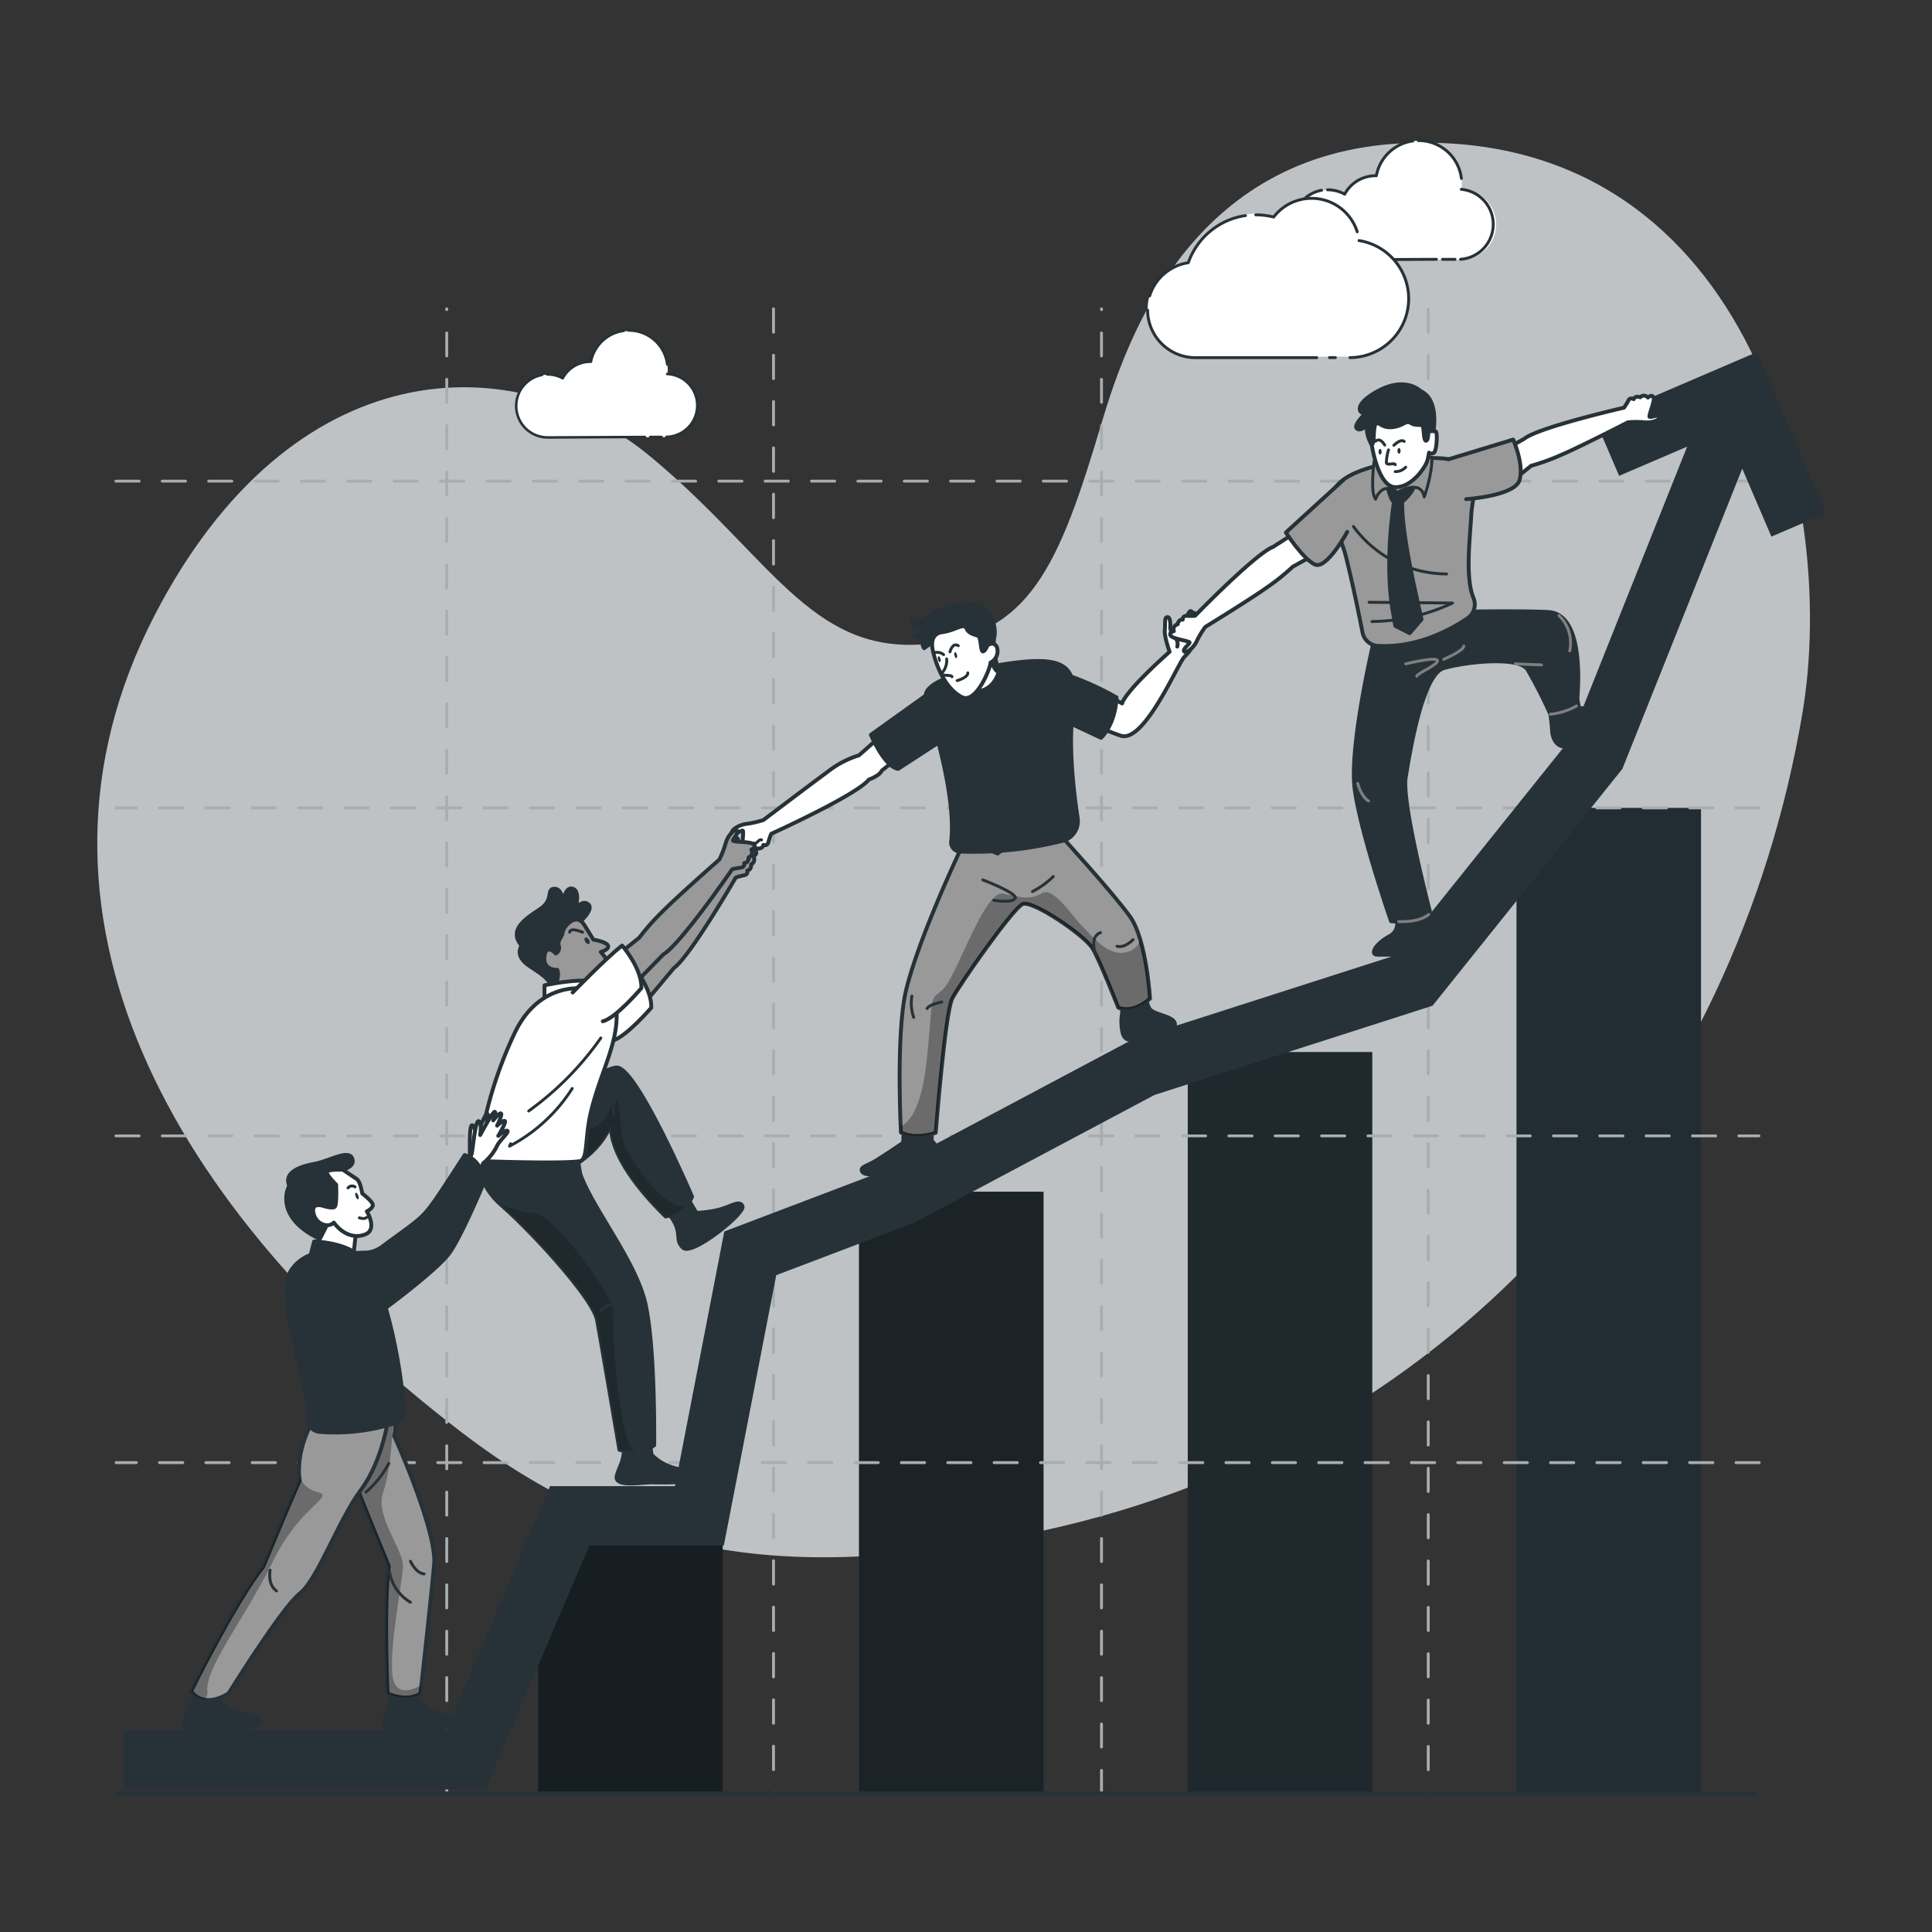 <svg xmlns="http://www.w3.org/2000/svg" viewBox="0 0 500 500"><rect x="0" y="0" width="500" height="500" fill="#333333" stroke="none"/><g id="freepik--background-simple--inject-39"><path d="M362.63,37.1c-54,2.8-70.8,49.74-77.55,72.4-11.05,37.1-18.69,55.42-46.46,57.28-29,1.95-39.42-22.92-70-48.38C133.05,88.75,75.41,90.76,40,159.26c-39.67,76.8,4.76,154.41,79.69,211.6,42.83,32.7,85.88,39,149.15,25.51,110.3-23.53,180.49-110.83,197.59-211.57C476.15,127.63,451.62,32.48,362.63,37.1Z" style="fill:#263238"></path><path d="M362.63,37.1c-54,2.8-70.8,49.74-77.55,72.4-11.05,37.1-18.69,55.42-46.46,57.28-29,1.95-39.42-22.92-70-48.38C133.05,88.75,75.41,90.76,40,159.26c-39.67,76.8,4.76,154.41,79.69,211.6,42.83,32.7,85.88,39,149.15,25.51,110.3-23.53,180.49-110.83,197.59-211.57C476.15,127.63,451.62,32.48,362.63,37.1Z" style="fill:#fff;opacity:0.7"></path></g><g id="freepik--Chart--inject-39"><g id="freepik--chart--inject-39"><rect x="139.28" y="398.94" width="47.75" height="65.18" style="fill:#263238"></rect><rect x="139.28" y="398.94" width="47.75" height="65.18" style="opacity:0.4;isolation:isolate"></rect><rect x="222.31" y="308.41" width="47.75" height="155.71" style="fill:#263238"></rect><rect x="222.31" y="308.41" width="47.75" height="155.71" style="opacity:0.3;isolation:isolate"></rect><rect x="307.39" y="272.27" width="47.75" height="191.85" style="fill:#263238"></rect><rect x="307.39" y="272.27" width="47.75" height="191.85" style="opacity:0.2;isolation:isolate"></rect><rect x="392.47" y="209.08" width="47.75" height="255.04" style="fill:#263238"></rect><rect x="392.47" y="209.08" width="47.75" height="255.04" style="opacity:0.1;isolation:isolate"></rect></g></g><g id="freepik--Graphics--inject-39"><g id="freepik--graphics--inject-39"><path d="M455.22,124.88H450a.36.36,0,0,1-.37-.35v0a.38.38,0,0,1,.36-.38h5.21a.38.38,0,0,1,.38.38h0A.37.37,0,0,1,455.22,124.88Zm-11.2,0h-6a.36.36,0,0,1-.37-.35v0a.38.38,0,0,1,.36-.38h6a.38.38,0,0,1,.38.38h0a.37.37,0,0,1-.37.37h0Zm-12,0h-6a.36.36,0,0,1-.37-.35v0a.38.38,0,0,1,.36-.38h6a.38.38,0,0,1,.38.38h0a.37.37,0,0,1-.37.37h0Zm-12,0h-6a.36.36,0,0,1-.37-.35v0a.38.38,0,0,1,.36-.38h6a.38.38,0,0,1,.38.38h0a.37.37,0,0,1-.37.37h0Zm-12,0h-6a.36.36,0,0,1-.37-.35v0a.38.38,0,0,1,.36-.38h6a.38.38,0,0,1,.38.38h0a.37.37,0,0,1-.37.37h0Zm-12,0h-6a.36.36,0,0,1-.37-.35v0a.38.38,0,0,1,.36-.38h6a.38.38,0,0,1,.38.38h0a.37.37,0,0,1-.37.37h0Zm-12,0h-6a.36.36,0,0,1-.37-.35v0a.38.38,0,0,1,.36-.38h6a.38.38,0,0,1,.38.38h0a.37.37,0,0,1-.37.37h0Zm-12,0h-6a.36.36,0,0,1-.37-.35v0a.38.38,0,0,1,.36-.38h6a.38.38,0,0,1,.38.38h0a.37.37,0,0,1-.37.37h0Zm-12,0h-6a.36.36,0,0,1-.37-.35v0a.38.38,0,0,1,.36-.38h6a.38.38,0,0,1,.38.38h0a.37.37,0,0,1-.37.37h0Zm-12,0h-6a.36.36,0,0,1-.37-.35v0a.38.38,0,0,1,.36-.38h6a.38.38,0,0,1,.38.38h0a.37.37,0,0,1-.37.37h0Zm-12,0h-6a.36.36,0,0,1-.37-.35v0a.38.38,0,0,1,.36-.38h6a.38.38,0,0,1,.38.38h0a.37.37,0,0,1-.37.37h0Zm-12,0h-6a.36.36,0,0,1-.37-.35v0a.38.38,0,0,1,.36-.38h6a.38.38,0,0,1,.38.38h0a.37.37,0,0,1-.37.37h0Zm-12,0h-6a.36.36,0,0,1-.37-.35v0a.38.38,0,0,1,.36-.38h6a.38.38,0,0,1,.38.38h0a.37.37,0,0,1-.37.37h0Zm-12,0h-6a.36.36,0,0,1-.37-.35v0a.38.38,0,0,1,.36-.38h6a.38.38,0,0,1,.38.38h0a.37.37,0,0,1-.37.37h0Zm-12,0h-6a.36.36,0,0,1-.37-.35v0a.38.38,0,0,1,.36-.38h6a.38.38,0,0,1,.38.38h0a.37.37,0,0,1-.37.37h0Zm-12,0h-6a.36.36,0,0,1-.37-.35v0a.38.38,0,0,1,.36-.38h6a.38.38,0,0,1,.38.38h0a.37.37,0,0,1-.37.37h0Zm-12,0h-6a.36.36,0,0,1-.37-.35v0a.38.38,0,0,1,.36-.38h6a.38.38,0,0,1,.38.38h0a.37.37,0,0,1-.37.37h0Zm-12,0h-6a.36.36,0,0,1-.37-.35v0a.38.38,0,0,1,.36-.38h6a.38.38,0,0,1,.38.38h0a.37.37,0,0,1-.37.37h0Zm-12,0h-6a.36.36,0,0,1-.37-.35v0a.38.38,0,0,1,.36-.38h6a.38.38,0,0,1,.38.38h0a.37.37,0,0,1-.37.37h0Zm-12,0h-6a.36.36,0,0,1-.37-.35v0a.38.38,0,0,1,.36-.38h6a.38.38,0,0,1,.38.38h0a.37.37,0,0,1-.37.37h0Zm-12,0h-6a.36.36,0,0,1-.37-.35v0a.38.38,0,0,1,.36-.38h6a.38.38,0,0,1,.38.38h0a.37.37,0,0,1-.37.37h0Zm-12,0h-6a.36.36,0,0,1-.37-.35v0a.38.38,0,0,1,.36-.38h6a.38.38,0,0,1,.38.38h0a.37.37,0,0,1-.37.37h0Zm-12,0h-6a.36.36,0,0,1-.37-.35v0a.38.38,0,0,1,.36-.38h6a.38.38,0,0,1,.38.38h0a.37.37,0,0,1-.37.37h0Zm-12,0h-6a.36.36,0,0,1-.37-.35v0a.38.38,0,0,1,.36-.38h6a.38.38,0,0,1,.38.38h0a.37.37,0,0,1-.37.37h0Zm-12,0h-6a.36.36,0,0,1-.37-.35v0a.38.38,0,0,1,.36-.38h6a.38.38,0,0,1,.38.38h0a.37.37,0,0,1-.37.37h0Zm-12,0h-6a.36.36,0,0,1-.37-.35v0a.38.38,0,0,1,.36-.38h6a.38.38,0,0,1,.38.38h0a.37.37,0,0,1-.37.37h0Zm-12,0h-6a.36.36,0,0,1-.37-.35v0a.38.38,0,0,1,.36-.38h6a.38.38,0,0,1,.38.38h0a.37.37,0,0,1-.37.37h0Zm-12,0h-6a.36.36,0,0,1-.37-.35v0a.38.38,0,0,1,.36-.38h6a.38.38,0,0,1,.38.38h0a.37.37,0,0,1-.37.37h0Zm-12,0h-6a.36.36,0,0,1-.37-.35v0a.38.38,0,0,1,.36-.38h6a.38.38,0,0,1,.38.38.37.37,0,0,1-.37.37h0Zm-12,0h-6a.36.36,0,0,1-.37-.35v0a.38.38,0,0,1,.36-.38h6a.38.38,0,0,1,.38.38.37.37,0,0,1-.37.37h0Zm-12,0H90a.36.36,0,0,1-.37-.35v0a.38.38,0,0,1,.36-.38h6a.38.38,0,0,1,.38.38.38.38,0,0,1-.37.37h0Zm-12,0H78a.36.36,0,0,1-.37-.35v0a.38.38,0,0,1,.36-.38h6a.38.38,0,0,1,.38.38.38.38,0,0,1-.37.37h0Zm-12,0H66a.36.36,0,0,1-.37-.35v0a.38.38,0,0,1,.36-.38h6a.38.38,0,0,1,.38.38.38.38,0,0,1-.37.37h0Zm-12,0H54a.36.36,0,0,1-.37-.35v0a.38.38,0,0,1,.36-.38h6a.38.38,0,0,1,.38.38.38.38,0,0,1-.37.37h0Zm-12,0H42a.36.36,0,0,1-.37-.35v0a.38.38,0,0,1,.36-.38h6a.38.38,0,0,1,.38.38.38.38,0,0,1-.37.37h0Zm-12,0H30a.36.36,0,0,1-.37-.35v0a.38.38,0,0,1,.36-.38h6a.38.38,0,0,1,.38.38.38.38,0,0,1-.37.37h0Z" style="fill:#a8adaf"></path><path d="M455.22,209.45h-6a.38.38,0,0,1,0-.75h6a.39.39,0,0,1,.44.31.39.39,0,0,1-.32.44A.24.24,0,0,1,455.22,209.45Zm-12,0h-6a.38.38,0,0,1,0-.75h6a.39.39,0,0,1,.44.31.39.39,0,0,1-.32.44A.24.24,0,0,1,443.22,209.45Zm-12,0h-6a.38.38,0,0,1,0-.75h6a.39.39,0,0,1,.44.31.39.39,0,0,1-.32.44A.24.24,0,0,1,431.22,209.45Zm-12,0h-6a.38.38,0,0,1,0-.75h6a.39.39,0,0,1,.44.31.39.39,0,0,1-.32.44A.24.24,0,0,1,419.22,209.45Zm-12,0h-6a.38.38,0,0,1,0-.75h6a.39.39,0,0,1,.44.31.39.39,0,0,1-.32.44A.24.24,0,0,1,407.22,209.45Zm-12,0h-6a.38.38,0,0,1,0-.75h6a.39.39,0,0,1,.44.31.39.39,0,0,1-.32.44A.24.24,0,0,1,395.22,209.45Zm-12,0h-6a.38.38,0,0,1,0-.75h6a.39.39,0,0,1,.44.31.39.39,0,0,1-.32.44A.24.24,0,0,1,383.22,209.45Zm-12,0h-6a.38.38,0,0,1,0-.75h6a.39.39,0,0,1,.44.31.39.39,0,0,1-.32.44A.24.24,0,0,1,371.22,209.45Zm-12,0h-6a.38.38,0,0,1,0-.75h6a.39.39,0,0,1,.44.31.39.39,0,0,1-.32.44A.24.24,0,0,1,359.22,209.45Zm-12,0h-6a.38.38,0,0,1,0-.75h6a.39.39,0,0,1,.44.31.39.39,0,0,1-.32.44A.24.24,0,0,1,347.22,209.45Zm-12,0h-6a.38.38,0,0,1,0-.75h6a.39.39,0,0,1,.44.31.39.39,0,0,1-.32.44A.24.24,0,0,1,335.22,209.45Zm-12,0h-6a.38.38,0,0,1,0-.75h6a.39.39,0,0,1,.44.31.39.39,0,0,1-.32.44A.24.24,0,0,1,323.22,209.45Zm-12,0h-6a.38.38,0,0,1,0-.75h6a.39.39,0,0,1,.44.31.39.39,0,0,1-.32.44A.24.24,0,0,1,311.22,209.45Zm-12,0h-6a.38.38,0,0,1,0-.75h6a.39.39,0,0,1,.44.31.39.39,0,0,1-.32.44A.24.24,0,0,1,299.22,209.45Zm-12,0h-6a.38.38,0,0,1,0-.75h6a.39.39,0,0,1,.44.31.39.39,0,0,1-.32.44A.24.24,0,0,1,287.22,209.45Zm-12,0h-6a.38.38,0,0,1,0-.75h6a.39.39,0,0,1,.44.31.39.39,0,0,1-.32.44A.24.24,0,0,1,275.22,209.45Zm-12,0h-6a.38.38,0,0,1,0-.75h6a.39.39,0,0,1,.44.31.39.39,0,0,1-.32.44A.24.24,0,0,1,263.22,209.45Zm-12,0h-6a.38.38,0,0,1,0-.75h6a.39.39,0,0,1,.44.31.39.39,0,0,1-.32.44A.24.24,0,0,1,251.22,209.45Zm-12,0h-6a.38.38,0,0,1,0-.75h6a.39.39,0,0,1,.44.31.39.39,0,0,1-.32.44A.24.24,0,0,1,239.22,209.45Zm-12,0h-6a.38.38,0,0,1,0-.75h6a.39.39,0,0,1,.44.31.39.39,0,0,1-.32.44A.24.24,0,0,1,227.22,209.45Zm-12,0h-6a.38.38,0,0,1,0-.75h6a.39.39,0,0,1,.44.31.39.39,0,0,1-.32.44A.24.24,0,0,1,215.22,209.45Zm-12,0h-6a.38.38,0,0,1,0-.75h6a.39.39,0,0,1,.44.31.39.39,0,0,1-.32.44A.24.24,0,0,1,203.22,209.45Zm-12,0h-6a.38.38,0,0,1,0-.75h6a.39.39,0,0,1,.44.31.39.39,0,0,1-.32.44A.24.24,0,0,1,191.22,209.45Zm-12,0h-6a.38.38,0,0,1,0-.75h6a.39.39,0,0,1,.44.31.39.39,0,0,1-.32.44A.24.24,0,0,1,179.22,209.45Zm-12,0h-6a.38.38,0,0,1,0-.75h6a.39.39,0,0,1,.44.31.39.39,0,0,1-.32.44A.24.24,0,0,1,167.22,209.45Zm-12,0h-6a.38.38,0,0,1,0-.75h6a.39.39,0,0,1,.44.31.39.39,0,0,1-.32.44A.24.24,0,0,1,155.22,209.45Zm-12,0h-6a.38.38,0,0,1,0-.75h6a.39.39,0,0,1,.44.31.39.39,0,0,1-.32.44A.24.24,0,0,1,143.22,209.45Zm-12,0h-6a.38.38,0,0,1,0-.75h6a.39.39,0,0,1,.44.31.39.39,0,0,1-.32.44A.24.24,0,0,1,131.22,209.45Zm-12,0h-6a.38.38,0,0,1,0-.75h6a.39.39,0,0,1,.44.31.39.39,0,0,1-.32.44A.24.24,0,0,1,119.22,209.45Zm-12,0h-6a.38.38,0,0,1,0-.75h6a.39.39,0,0,1,.44.31.39.39,0,0,1-.32.44A.24.24,0,0,1,107.22,209.45Zm-12,0h-6a.38.38,0,0,1,0-.75h6a.39.39,0,0,1,.44.31.39.39,0,0,1-.32.44A.24.24,0,0,1,95.22,209.45Zm-12,0h-6a.38.38,0,0,1,0-.75h6a.39.39,0,0,1,.44.31.39.39,0,0,1-.32.44A.24.24,0,0,1,83.22,209.45Zm-12,0h-6a.38.38,0,0,1,0-.75h6a.39.39,0,0,1,.44.31.39.39,0,0,1-.32.44A.24.24,0,0,1,71.22,209.45Zm-12,0h-6a.38.38,0,0,1,0-.75h6a.39.39,0,0,1,.44.31.39.39,0,0,1-.32.44A.24.24,0,0,1,59.22,209.45Zm-12,0h-6a.38.38,0,0,1,0-.75h6a.39.39,0,0,1,.44.31.39.39,0,0,1-.32.44A.24.24,0,0,1,47.22,209.45Zm-12,0H30a.38.38,0,0,1,0-.75h5.2a.39.39,0,0,1,.44.31.39.39,0,0,1-.32.44.24.24,0,0,1-.12,0Z" style="fill:#a8adaf"></path><path d="M455.22,294.33H450a.36.36,0,0,1-.37-.35v0a.38.38,0,0,1,.36-.38h5.21a.38.38,0,0,1,.38.38h0A.37.37,0,0,1,455.22,294.33Zm-11.2,0h-6a.36.36,0,0,1-.37-.35v0a.38.38,0,0,1,.36-.38h6a.38.38,0,0,1,.38.38h0a.37.37,0,0,1-.37.37h0Zm-12,0h-6a.36.36,0,0,1-.37-.35v0a.38.38,0,0,1,.36-.38h6a.38.38,0,0,1,.38.38h0a.37.37,0,0,1-.37.37h0Zm-12,0h-6a.36.36,0,0,1-.37-.35v0a.38.38,0,0,1,.36-.38h6a.38.38,0,0,1,.38.38h0a.37.37,0,0,1-.37.37h0Zm-12,0h-6a.36.36,0,0,1-.37-.35v0a.38.38,0,0,1,.36-.38h6a.38.38,0,0,1,.38.38h0a.37.37,0,0,1-.37.37h0Zm-12,0h-6a.36.36,0,0,1-.37-.35v0a.38.38,0,0,1,.36-.38h6a.38.38,0,0,1,.38.38h0a.37.37,0,0,1-.37.37h0Zm-12,0h-6a.36.36,0,0,1-.37-.35v0a.38.38,0,0,1,.36-.38h6a.38.38,0,0,1,.38.38h0a.37.37,0,0,1-.37.37h0Zm-12,0h-6a.36.36,0,0,1-.37-.35v0a.38.38,0,0,1,.36-.38h6a.38.38,0,0,1,.38.38h0a.37.37,0,0,1-.37.37h0Zm-12,0h-6a.36.36,0,0,1-.37-.35v0a.38.38,0,0,1,.36-.38h6a.38.38,0,0,1,.38.38h0a.37.37,0,0,1-.37.37h0Zm-12,0h-6a.36.36,0,0,1-.37-.35v0a.38.38,0,0,1,.36-.38h6a.38.38,0,0,1,.38.38h0a.37.37,0,0,1-.37.37h0Zm-12,0h-6a.36.36,0,0,1-.37-.35v0a.38.38,0,0,1,.36-.38h6a.38.38,0,0,1,.38.38h0a.37.37,0,0,1-.37.37h0Zm-12,0h-6a.36.36,0,0,1-.37-.35v0a.38.38,0,0,1,.36-.38h6a.38.38,0,0,1,.38.38h0a.37.37,0,0,1-.37.37h0Zm-12,0h-6a.36.36,0,0,1-.37-.35v0a.38.38,0,0,1,.36-.38h6a.38.38,0,0,1,.38.38h0a.37.37,0,0,1-.37.37h0Zm-12,0h-6a.36.36,0,0,1-.37-.35v0a.38.38,0,0,1,.36-.38h6a.38.38,0,0,1,.38.38h0a.37.37,0,0,1-.37.37h0Zm-12,0h-6a.36.36,0,0,1-.37-.35v0a.38.38,0,0,1,.36-.38h6a.38.38,0,0,1,.38.38h0a.37.37,0,0,1-.37.37h0Zm-12,0h-6a.36.36,0,0,1-.37-.35v0a.38.38,0,0,1,.36-.38h6a.38.38,0,0,1,.38.38h0a.37.37,0,0,1-.37.37h0Zm-12,0h-6a.36.36,0,0,1-.37-.35v0a.38.38,0,0,1,.36-.38h6a.38.38,0,0,1,.38.38h0a.37.37,0,0,1-.37.37h0Zm-12,0h-6a.36.36,0,0,1-.37-.35v0a.38.38,0,0,1,.36-.38h6a.38.38,0,0,1,.38.38h0a.37.37,0,0,1-.37.37h0Zm-12,0h-6a.36.36,0,0,1-.37-.35v0a.38.38,0,0,1,.36-.38h6a.38.38,0,0,1,.38.38h0a.37.37,0,0,1-.37.37h0Zm-12,0h-6a.36.36,0,0,1-.37-.35v0a.38.38,0,0,1,.36-.38h6a.38.38,0,0,1,.38.38h0a.37.37,0,0,1-.37.37h0Zm-12,0h-6a.36.36,0,0,1-.37-.35v0a.38.38,0,0,1,.36-.38h6a.38.38,0,0,1,.38.38h0a.37.37,0,0,1-.37.37h0Zm-12,0h-6a.36.36,0,0,1-.37-.35v0a.38.38,0,0,1,.36-.38h6a.38.38,0,0,1,.38.38h0a.37.37,0,0,1-.37.37h0Zm-12,0h-6a.36.36,0,0,1-.37-.35v0a.38.38,0,0,1,.36-.38h6a.38.38,0,0,1,.38.38h0a.37.37,0,0,1-.37.37h0Zm-12,0h-6a.36.36,0,0,1-.37-.35v0a.38.38,0,0,1,.36-.38h6a.38.38,0,0,1,.38.38h0a.37.37,0,0,1-.37.37h0Zm-12,0h-6a.36.36,0,0,1-.37-.35v0a.38.38,0,0,1,.36-.38h6a.38.38,0,0,1,.38.38h0a.37.37,0,0,1-.37.37h0Zm-12,0h-6a.36.36,0,0,1-.37-.35v0a.38.38,0,0,1,.36-.38h6a.38.38,0,0,1,.38.38h0a.37.37,0,0,1-.37.37h0Zm-12,0h-6a.36.36,0,0,1-.37-.35v0a.38.38,0,0,1,.36-.38h6a.38.38,0,0,1,.38.38h0a.37.37,0,0,1-.37.37h0Zm-12,0h-6a.36.36,0,0,1-.37-.35v0a.38.38,0,0,1,.36-.38h6a.38.38,0,0,1,.38.38h0a.37.37,0,0,1-.37.37h0Zm-12,0h-6a.36.36,0,0,1-.37-.35v0a.38.38,0,0,1,.36-.38h6a.38.38,0,0,1,.38.38h0a.37.37,0,0,1-.37.37h0Zm-12,0h-6a.36.36,0,0,1-.37-.35v0a.38.38,0,0,1,.36-.38h6a.38.38,0,0,1,.38.38h0a.37.37,0,0,1-.37.37h0Zm-12,0H90a.36.36,0,0,1-.37-.35v0a.38.38,0,0,1,.36-.38h6a.38.38,0,0,1,.38.38h0a.38.38,0,0,1-.37.37h0Zm-12,0H78a.36.36,0,0,1-.37-.35v0a.38.38,0,0,1,.36-.38h6a.38.38,0,0,1,.38.38h0a.38.38,0,0,1-.37.37h0Zm-12,0H66a.36.36,0,0,1-.37-.35v0a.38.38,0,0,1,.36-.38h6a.38.38,0,0,1,.38.38h0a.38.38,0,0,1-.37.37h0Zm-12,0H54a.36.36,0,0,1-.37-.35v0a.38.38,0,0,1,.36-.38h6a.38.38,0,0,1,.38.38h0a.38.38,0,0,1-.37.37h0Zm-12,0H42a.36.36,0,0,1-.37-.35v0a.38.38,0,0,1,.36-.38h6a.38.38,0,0,1,.38.38h0a.38.38,0,0,1-.37.37h0Zm-12,0H30a.36.36,0,0,1-.37-.35v0a.38.38,0,0,1,.36-.38h6a.38.38,0,0,1,.38.38h0a.38.38,0,0,1-.37.37h0Z" style="fill:#a8adaf"></path><path d="M455.22,378.9h-6a.38.38,0,0,1,0-.75h6a.39.39,0,0,1,.44.31.39.39,0,0,1-.32.44A.24.24,0,0,1,455.22,378.9Zm-12,0h-6a.38.38,0,0,1,0-.75h6a.39.39,0,0,1,.44.31.39.39,0,0,1-.32.44A.24.24,0,0,1,443.22,378.9Zm-12,0h-6a.38.38,0,0,1,0-.75h6a.39.39,0,0,1,.44.31.39.39,0,0,1-.32.44A.24.24,0,0,1,431.22,378.9Zm-12,0h-6a.38.38,0,0,1,0-.75h6a.39.39,0,0,1,.44.31.39.39,0,0,1-.32.44A.24.24,0,0,1,419.22,378.9Zm-12,0h-6a.38.38,0,0,1,0-.75h6a.39.39,0,0,1,.44.31.39.39,0,0,1-.32.44A.24.24,0,0,1,407.22,378.9Zm-12,0h-6a.38.38,0,0,1,0-.75h6a.39.39,0,0,1,.44.31.39.39,0,0,1-.32.44A.24.24,0,0,1,395.22,378.9Zm-12,0h-6a.38.38,0,0,1,0-.75h6a.39.39,0,0,1,.44.31.39.39,0,0,1-.32.44A.24.24,0,0,1,383.22,378.9Zm-12,0h-6a.38.38,0,0,1,0-.75h6a.39.39,0,0,1,.44.31.39.39,0,0,1-.32.44A.24.24,0,0,1,371.22,378.9Zm-12,0h-6a.38.38,0,0,1,0-.75h6a.39.39,0,0,1,.44.31.39.39,0,0,1-.32.44A.24.24,0,0,1,359.22,378.9Zm-12,0h-6a.38.38,0,0,1,0-.75h6a.39.39,0,0,1,.44.31.39.39,0,0,1-.32.44A.24.24,0,0,1,347.22,378.9Zm-12,0h-6a.38.38,0,0,1,0-.75h6a.39.39,0,0,1,.44.31.39.39,0,0,1-.32.44A.24.24,0,0,1,335.22,378.9Zm-12,0h-6a.38.38,0,0,1,0-.75h6a.39.39,0,0,1,.44.31.39.39,0,0,1-.32.44A.24.24,0,0,1,323.22,378.9Zm-12,0h-6a.38.38,0,0,1,0-.75h6a.39.39,0,0,1,.44.31.39.39,0,0,1-.32.44A.24.24,0,0,1,311.22,378.9Zm-12,0h-6a.38.38,0,0,1,0-.75h6a.39.39,0,0,1,.44.31.39.39,0,0,1-.32.44A.24.24,0,0,1,299.22,378.9Zm-12,0h-6a.38.38,0,0,1,0-.75h6a.39.39,0,0,1,.44.31.39.39,0,0,1-.32.44A.24.24,0,0,1,287.22,378.9Zm-12,0h-6a.38.38,0,0,1,0-.75h6a.39.39,0,0,1,.44.31.39.39,0,0,1-.32.44A.24.24,0,0,1,275.22,378.9Zm-12,0h-6a.38.38,0,0,1,0-.75h6a.39.39,0,0,1,.44.31.39.39,0,0,1-.32.44A.24.24,0,0,1,263.22,378.9Zm-12,0h-6a.38.38,0,0,1,0-.75h6a.39.39,0,0,1,.44.31.39.39,0,0,1-.32.44A.24.24,0,0,1,251.22,378.9Zm-12,0h-6a.38.38,0,0,1,0-.75h6a.39.39,0,0,1,.44.31.39.39,0,0,1-.32.44A.24.24,0,0,1,239.22,378.9Zm-12,0h-6a.38.38,0,0,1,0-.75h6a.39.39,0,0,1,.44.31.39.39,0,0,1-.32.44A.24.24,0,0,1,227.22,378.9Zm-12,0h-6a.38.38,0,0,1,0-.75h6a.39.39,0,0,1,.44.31.39.39,0,0,1-.32.44A.24.24,0,0,1,215.22,378.9Zm-12,0h-6a.38.38,0,0,1,0-.75h6a.39.39,0,0,1,.44.31.39.39,0,0,1-.32.44A.24.24,0,0,1,203.22,378.9Zm-12,0h-6a.38.38,0,0,1,0-.75h6a.39.39,0,0,1,.44.31.39.39,0,0,1-.32.44A.24.24,0,0,1,191.22,378.9Zm-12,0h-6a.38.38,0,0,1,0-.75h6a.39.39,0,0,1,.44.31.39.39,0,0,1-.32.44A.24.24,0,0,1,179.22,378.9Zm-12,0h-6a.38.38,0,0,1,0-.75h6a.39.39,0,0,1,.44.31.39.39,0,0,1-.32.44A.24.24,0,0,1,167.22,378.9Zm-12,0h-6a.38.38,0,0,1,0-.75h6a.39.39,0,0,1,.44.31.39.39,0,0,1-.32.44A.24.24,0,0,1,155.22,378.9Zm-12,0h-6a.38.38,0,0,1,0-.75h6a.39.39,0,0,1,.44.31.39.39,0,0,1-.32.44A.24.24,0,0,1,143.22,378.9Zm-12,0h-6a.38.38,0,0,1,0-.75h6a.39.39,0,0,1,.44.31.39.39,0,0,1-.32.44A.24.24,0,0,1,131.22,378.9Zm-12,0h-6a.38.38,0,0,1,0-.75h6a.39.39,0,0,1,.44.31.39.39,0,0,1-.32.44A.24.24,0,0,1,119.22,378.9Zm-12,0h-6a.38.38,0,0,1,0-.75h6a.39.39,0,0,1,.44.31.39.39,0,0,1-.32.44A.24.24,0,0,1,107.22,378.9Zm-12,0h-6a.38.38,0,0,1,0-.75h6a.39.39,0,0,1,.44.31.39.39,0,0,1-.32.44A.24.24,0,0,1,95.22,378.9Zm-12,0h-6a.38.38,0,0,1,0-.75h6a.39.39,0,0,1,.44.31.39.39,0,0,1-.32.44A.24.24,0,0,1,83.22,378.9Zm-12,0h-6a.38.38,0,0,1,0-.75h6a.39.39,0,0,1,.44.31.39.39,0,0,1-.32.44A.24.24,0,0,1,71.22,378.9Zm-12,0h-6a.38.38,0,0,1,0-.75h6a.39.39,0,0,1,.44.31.39.39,0,0,1-.32.44A.24.24,0,0,1,59.22,378.9Zm-12,0h-6a.38.38,0,0,1,0-.75h6a.39.39,0,0,1,.44.31.39.39,0,0,1-.32.44A.24.24,0,0,1,47.22,378.9Zm-12,0H30a.38.38,0,0,1,0-.75h5.2a.39.39,0,0,1,.44.31.39.39,0,0,1-.32.44.24.24,0,0,1-.12,0Z" style="fill:#a8adaf"></path><path d="M369.63,464.5a.38.38,0,0,1-.37-.37h0V464a.38.38,0,0,1,.36-.38h0a.38.38,0,0,1,.38.38h0v.13A.38.38,0,0,1,369.63,464.5Zm0-6.14a.38.38,0,0,1-.37-.37v-6a.38.38,0,0,1,.36-.38h0a.38.38,0,0,1,.38.38h0v6A.38.38,0,0,1,369.63,458.36Zm0-12a.38.38,0,0,1-.37-.37v-6a.38.38,0,0,1,.36-.38h0a.38.38,0,0,1,.38.38h0v6A.38.38,0,0,1,369.63,446.36Zm0-12a.38.38,0,0,1-.37-.37v-6a.38.38,0,0,1,.36-.38h0a.38.38,0,0,1,.38.38h0v6A.38.38,0,0,1,369.63,434.36Zm0-12a.38.38,0,0,1-.37-.37v-6a.38.38,0,0,1,.36-.38h0a.38.38,0,0,1,.38.38h0v6A.38.38,0,0,1,369.63,422.36Zm0-12a.38.38,0,0,1-.37-.37v-6a.38.38,0,0,1,.36-.38h0a.38.38,0,0,1,.38.38h0v6A.38.38,0,0,1,369.63,410.36Zm0-12a.38.38,0,0,1-.37-.37v-6a.38.38,0,0,1,.36-.38h0a.38.38,0,0,1,.38.38h0v6A.38.38,0,0,1,369.63,398.36Zm0-12a.38.38,0,0,1-.37-.37v-6a.38.38,0,0,1,.36-.38h0a.38.38,0,0,1,.38.38h0v6A.38.38,0,0,1,369.63,386.36Zm0-12a.38.38,0,0,1-.37-.37v-6a.38.38,0,0,1,.36-.38h0a.38.38,0,0,1,.38.38h0v6A.38.38,0,0,1,369.63,374.36Zm0-12a.38.38,0,0,1-.37-.37v-6a.38.38,0,0,1,.36-.38h0a.38.38,0,0,1,.38.38h0v6A.38.38,0,0,1,369.63,362.36Zm0-12a.38.38,0,0,1-.37-.37v-6a.38.38,0,0,1,.36-.38h0a.38.38,0,0,1,.38.38h0v6A.38.38,0,0,1,369.63,350.36Zm0-12a.38.38,0,0,1-.37-.37v-6a.38.38,0,0,1,.36-.38h0a.38.38,0,0,1,.38.38h0v6A.38.38,0,0,1,369.63,338.36Zm0-12a.38.38,0,0,1-.37-.37v-6a.38.38,0,0,1,.36-.38h0a.38.38,0,0,1,.38.38h0v6A.38.38,0,0,1,369.63,326.36Zm0-12a.38.38,0,0,1-.37-.37v-6a.38.38,0,0,1,.36-.38h0a.38.38,0,0,1,.38.38h0v6A.38.38,0,0,1,369.63,314.36Zm0-12a.38.38,0,0,1-.37-.37v-6a.38.38,0,0,1,.36-.38h0a.38.38,0,0,1,.38.38h0v6A.38.38,0,0,1,369.63,302.36Zm0-12a.38.38,0,0,1-.37-.37v-6a.38.38,0,0,1,.36-.38h0a.38.38,0,0,1,.38.38h0v6A.38.38,0,0,1,369.63,290.36Zm0-12a.38.38,0,0,1-.37-.37v-6a.38.38,0,0,1,.36-.38h0a.38.38,0,0,1,.38.38h0v6A.38.38,0,0,1,369.63,278.36Zm0-12a.38.38,0,0,1-.37-.37v-6a.38.38,0,0,1,.36-.38h0a.38.38,0,0,1,.38.38h0v6A.38.38,0,0,1,369.63,266.36Zm0-12a.38.38,0,0,1-.37-.37v-6a.38.38,0,0,1,.36-.38h0a.38.38,0,0,1,.38.38h0v6a.38.38,0,0,1-.38.37Zm0-12a.38.38,0,0,1-.37-.37v-6a.38.38,0,0,1,.36-.38h0a.38.38,0,0,1,.38.38h0v6a.38.38,0,0,1-.38.37Zm0-12a.38.38,0,0,1-.37-.37v-6a.38.38,0,0,1,.36-.38h0a.38.38,0,0,1,.38.38h0v6a.38.38,0,0,1-.38.37Zm0-12a.38.38,0,0,1-.37-.37v-6a.38.38,0,0,1,.36-.38h0a.38.38,0,0,1,.38.38h0v6a.38.38,0,0,1-.38.37Zm0-12a.38.38,0,0,1-.37-.37v-6a.38.38,0,0,1,.36-.38h0a.38.38,0,0,1,.38.38h0v6a.38.38,0,0,1-.38.37Zm0-12a.38.38,0,0,1-.37-.37v-6a.38.38,0,0,1,.36-.38h0a.38.38,0,0,1,.38.38h0v6a.38.38,0,0,1-.38.37Zm0-12a.38.38,0,0,1-.37-.37v-6a.38.38,0,0,1,.36-.38h0a.38.38,0,0,1,.38.38h0v6a.38.38,0,0,1-.38.37Zm0-12a.38.38,0,0,1-.37-.37v-6a.38.38,0,0,1,.36-.38h0a.38.38,0,0,1,.38.38h0v6a.38.38,0,0,1-.38.37Zm0-12a.38.38,0,0,1-.37-.37v-6a.38.38,0,0,1,.36-.38h0a.38.38,0,0,1,.38.38h0v6a.38.38,0,0,1-.38.37Zm0-12a.38.38,0,0,1-.37-.37v-6a.38.38,0,0,1,.36-.38h0a.38.38,0,0,1,.38.38h0v6a.38.38,0,0,1-.38.37Zm0-12a.38.38,0,0,1-.37-.37v-6a.38.38,0,0,1,.36-.38h0a.38.38,0,0,1,.38.38h0v6a.38.38,0,0,1-.38.37Zm0-12a.38.38,0,0,1-.37-.37v-6a.38.38,0,0,1,.36-.38h0a.38.38,0,0,1,.38.38h0v6a.38.38,0,0,1-.38.37Zm0-12a.38.38,0,0,1-.37-.37v-6a.38.38,0,0,1,.36-.38h0a.38.38,0,0,1,.38.38h0v6a.38.38,0,0,1-.38.37Zm0-12a.38.38,0,0,1-.37-.37V92a.38.38,0,0,1,.36-.38h0A.38.38,0,0,1,370,92v6a.38.38,0,0,1-.37.36Zm0-12a.38.38,0,0,1-.37-.37V80a.38.38,0,0,1,.36-.38h0A.38.38,0,0,1,370,80v6a.38.38,0,0,1-.37.36Z" style="fill:#a8adaf"></path><path d="M285.06,464.5a.38.38,0,0,1-.37-.38v-6a.38.38,0,0,1,.75,0v6a.38.38,0,0,1-.38.38Zm0-12a.38.38,0,0,1-.37-.38v-6a.38.38,0,0,1,.75,0v6a.38.38,0,0,1-.38.38Zm0-12a.38.38,0,0,1-.37-.38v-6a.38.38,0,0,1,.75,0v6a.38.38,0,0,1-.38.38Zm0-12a.38.38,0,0,1-.37-.38v-6a.38.38,0,0,1,.75,0v6a.38.38,0,0,1-.38.38Zm0-12a.38.38,0,0,1-.37-.38v-6a.38.38,0,0,1,.75,0v6a.38.38,0,0,1-.38.38Zm0-12a.38.38,0,0,1-.37-.38v-6a.38.38,0,0,1,.75,0v6a.38.38,0,0,1-.38.38Zm0-12a.38.38,0,0,1-.37-.38v-6a.38.38,0,0,1,.75,0v6a.38.38,0,0,1-.38.38Zm0-12a.38.38,0,0,1-.37-.38v-6a.38.38,0,0,1,.75,0v6a.38.38,0,0,1-.38.38Zm0-12a.38.38,0,0,1-.37-.38v-6a.38.38,0,0,1,.75,0v6a.38.38,0,0,1-.38.38Zm0-12a.38.38,0,0,1-.37-.38v-6a.38.38,0,0,1,.75,0v6a.38.38,0,0,1-.38.38Zm0-12a.38.38,0,0,1-.37-.38v-6a.38.38,0,0,1,.75,0v6a.38.38,0,0,1-.38.38Zm0-12a.38.38,0,0,1-.37-.38v-6a.38.38,0,0,1,.75,0v6a.38.38,0,0,1-.38.38Zm0-12a.38.38,0,0,1-.37-.38v-6a.38.38,0,0,1,.75,0v6a.38.38,0,0,1-.38.38Zm0-12a.38.38,0,0,1-.37-.38v-6a.38.38,0,0,1,.75,0v6a.38.38,0,0,1-.38.38Zm0-12a.38.38,0,0,1-.37-.38v-6a.38.38,0,0,1,.75,0v6a.38.38,0,0,1-.38.38Zm0-12a.38.38,0,0,1-.37-.38v-6a.38.38,0,0,1,.75,0v6a.38.38,0,0,1-.38.38Zm0-12a.38.38,0,0,1-.37-.38v-6a.38.38,0,0,1,.75,0v6a.38.38,0,0,1-.38.38Zm0-12a.38.38,0,0,1-.37-.38v-6a.38.38,0,0,1,.75,0v6a.38.38,0,0,1-.38.38Zm0-12a.38.38,0,0,1-.37-.38v-6a.38.38,0,0,1,.75,0v6a.38.38,0,0,1-.38.38Zm0-12a.38.38,0,0,1-.37-.38v-6a.38.38,0,0,1,.75,0v6a.38.38,0,0,1-.38.38Zm0-12a.38.38,0,0,1-.37-.38v-6a.38.38,0,0,1,.75,0v6a.38.38,0,0,1-.38.38Zm0-12a.38.38,0,0,1-.37-.38v-6a.38.38,0,0,1,.75,0v6a.38.38,0,0,1-.38.38Zm0-12a.38.38,0,0,1-.37-.38v-6a.38.38,0,0,1,.75,0v6a.38.38,0,0,1-.38.38Zm0-12a.38.38,0,0,1-.37-.38v-6a.38.38,0,0,1,.75,0v6a.38.38,0,0,1-.38.38Zm0-12a.38.38,0,0,1-.37-.38v-6a.38.38,0,0,1,.75,0v6a.38.38,0,0,1-.38.38Zm0-12a.38.38,0,0,1-.37-.38v-6a.38.38,0,0,1,.75,0v6a.38.38,0,0,1-.38.38Zm0-12a.38.38,0,0,1-.37-.38v-6a.38.38,0,0,1,.75,0v6a.38.38,0,0,1-.38.38Zm0-12a.38.38,0,0,1-.37-.38v-6a.38.38,0,0,1,.75,0v6a.38.38,0,0,1-.38.38Zm0-12a.38.38,0,0,1-.37-.38v-6a.38.38,0,0,1,.75,0v6a.38.38,0,0,1-.38.38Zm0-12a.38.38,0,0,1-.37-.38v-6a.38.38,0,0,1,.75,0v6a.38.38,0,0,1-.38.38Zm0-12a.38.38,0,0,1-.37-.38v-6a.38.38,0,0,1,.75,0v6a.38.38,0,0,1-.38.38Zm0-12a.38.38,0,0,1-.37-.38v-6a.38.38,0,0,1,.75,0v6a.38.38,0,0,1-.38.38Zm0-12a.38.38,0,0,1-.37-.38V80a.39.39,0,0,1,.31-.44.39.39,0,0,1,.44.32.24.24,0,0,1,0,.12v.13A.38.38,0,0,1,285.06,80.5Z" style="fill:#a8adaf"></path><path d="M200.18,464.5a.38.38,0,0,1-.37-.38V464a.39.39,0,0,1,.31-.44.39.39,0,0,1,.44.32.24.24,0,0,1,0,.12v.13A.38.38,0,0,1,200.18,464.5Zm0-6.14a.39.39,0,0,1-.37-.37v-6a.39.39,0,0,1,.31-.44.39.39,0,0,1,.44.32.24.24,0,0,1,0,.12v6A.38.38,0,0,1,200.18,458.36Zm0-12a.39.39,0,0,1-.37-.37v-6a.39.39,0,0,1,.31-.44.39.39,0,0,1,.44.32.24.24,0,0,1,0,.12v6A.38.38,0,0,1,200.18,446.36Zm0-12a.39.39,0,0,1-.37-.37v-6a.39.39,0,0,1,.31-.44.39.39,0,0,1,.44.32.24.24,0,0,1,0,.12v6A.38.38,0,0,1,200.18,434.36Zm0-12a.39.39,0,0,1-.37-.37v-6a.39.39,0,0,1,.31-.44.39.39,0,0,1,.44.32.24.24,0,0,1,0,.12v6A.38.38,0,0,1,200.18,422.36Zm0-12a.39.39,0,0,1-.37-.37v-6a.39.39,0,0,1,.31-.44.39.39,0,0,1,.44.32.24.24,0,0,1,0,.12v6A.38.38,0,0,1,200.18,410.36Zm0-12a.39.39,0,0,1-.37-.37v-6a.39.39,0,0,1,.31-.44.39.39,0,0,1,.44.32.24.24,0,0,1,0,.12v6A.38.38,0,0,1,200.18,398.36Zm0-12a.39.39,0,0,1-.37-.37v-6a.39.39,0,0,1,.31-.44.39.39,0,0,1,.44.32.24.24,0,0,1,0,.12v6A.38.38,0,0,1,200.18,386.36Zm0-12a.39.39,0,0,1-.37-.37v-6a.39.39,0,0,1,.31-.44.39.39,0,0,1,.44.32.24.24,0,0,1,0,.12v6A.38.38,0,0,1,200.18,374.36Zm0-12a.39.39,0,0,1-.37-.37v-6a.39.39,0,0,1,.31-.44.39.39,0,0,1,.44.32.24.24,0,0,1,0,.12v6A.38.38,0,0,1,200.18,362.36Zm0-12a.39.39,0,0,1-.37-.37v-6a.39.39,0,0,1,.31-.44.39.39,0,0,1,.44.32.24.24,0,0,1,0,.12v6A.38.38,0,0,1,200.18,350.36Zm0-12a.39.39,0,0,1-.37-.37v-6a.39.39,0,0,1,.31-.44.39.39,0,0,1,.44.32.24.24,0,0,1,0,.12v6A.38.38,0,0,1,200.18,338.36Zm0-12a.39.39,0,0,1-.37-.37v-6a.39.39,0,0,1,.31-.44.39.39,0,0,1,.44.32.24.24,0,0,1,0,.12v6A.38.38,0,0,1,200.18,326.36Zm0-12a.39.39,0,0,1-.37-.37v-6a.39.39,0,0,1,.31-.44.39.39,0,0,1,.44.32.24.24,0,0,1,0,.12v6A.38.38,0,0,1,200.18,314.36Zm0-12a.39.39,0,0,1-.37-.37v-6a.39.39,0,0,1,.31-.44.39.39,0,0,1,.44.32.24.24,0,0,1,0,.12v6A.38.38,0,0,1,200.18,302.36Zm0-12a.39.39,0,0,1-.37-.37v-6a.39.39,0,0,1,.31-.44.39.39,0,0,1,.44.32.24.24,0,0,1,0,.12v6A.38.38,0,0,1,200.18,290.36Zm0-12a.39.39,0,0,1-.37-.37v-6a.39.39,0,0,1,.31-.44.39.39,0,0,1,.44.32.24.24,0,0,1,0,.12v6A.38.38,0,0,1,200.18,278.36Zm0-12a.39.39,0,0,1-.37-.37v-6a.39.39,0,0,1,.31-.44.39.39,0,0,1,.44.32.24.24,0,0,1,0,.12v6A.38.38,0,0,1,200.18,266.36Zm0-12a.39.39,0,0,1-.37-.37v-6a.39.39,0,0,1,.31-.44.39.39,0,0,1,.44.32.24.24,0,0,1,0,.12v6a.38.38,0,0,1-.38.37Zm0-12a.39.39,0,0,1-.37-.37v-6a.39.39,0,0,1,.31-.44.39.39,0,0,1,.44.32.24.24,0,0,1,0,.12v6a.38.38,0,0,1-.38.37Zm0-12a.39.39,0,0,1-.37-.37v-6a.39.39,0,0,1,.31-.44.39.39,0,0,1,.44.32.24.24,0,0,1,0,.12v6a.38.38,0,0,1-.38.37Zm0-12a.39.39,0,0,1-.37-.37v-6a.39.39,0,0,1,.31-.44.39.39,0,0,1,.44.32.24.24,0,0,1,0,.12v6a.38.38,0,0,1-.38.37Zm0-12a.39.39,0,0,1-.37-.37v-6a.39.39,0,0,1,.31-.44.39.39,0,0,1,.44.32.24.24,0,0,1,0,.12v6a.38.38,0,0,1-.38.37Zm0-12a.39.39,0,0,1-.37-.37v-6a.39.39,0,0,1,.31-.44.39.39,0,0,1,.44.32.24.24,0,0,1,0,.12v6a.38.38,0,0,1-.38.37Zm0-12a.39.39,0,0,1-.37-.37v-6a.39.39,0,0,1,.31-.44.39.39,0,0,1,.44.32.24.24,0,0,1,0,.12v6a.38.38,0,0,1-.38.37Zm0-12a.39.39,0,0,1-.37-.37v-6a.39.39,0,0,1,.31-.44.39.39,0,0,1,.44.32.24.24,0,0,1,0,.12v6a.38.38,0,0,1-.38.37Zm0-12a.39.39,0,0,1-.37-.37v-6a.39.39,0,0,1,.31-.44.39.39,0,0,1,.44.32.24.24,0,0,1,0,.12v6a.38.38,0,0,1-.38.37Zm0-12a.39.39,0,0,1-.37-.37v-6a.39.39,0,0,1,.31-.44.39.39,0,0,1,.44.32.24.24,0,0,1,0,.12v6a.38.38,0,0,1-.38.37Zm0-12a.39.39,0,0,1-.37-.37v-6a.39.39,0,0,1,.31-.44.39.39,0,0,1,.44.32.24.24,0,0,1,0,.12v6a.38.38,0,0,1-.38.37Zm0-12a.39.39,0,0,1-.37-.37v-6a.39.39,0,0,1,.31-.44.39.39,0,0,1,.44.32.24.24,0,0,1,0,.12v6a.38.38,0,0,1-.38.37Zm0-12a.39.39,0,0,1-.37-.37v-6a.39.39,0,0,1,.31-.44.39.39,0,0,1,.44.32.24.24,0,0,1,0,.12v6a.38.38,0,0,1-.38.37Zm0-12a.39.39,0,0,1-.37-.37V92a.39.39,0,0,1,.31-.44.39.39,0,0,1,.44.32.24.24,0,0,1,0,.12v6a.38.38,0,0,1-.38.36Zm0-12a.39.39,0,0,1-.37-.37V80a.39.39,0,0,1,.31-.44.39.39,0,0,1,.44.32.24.24,0,0,1,0,.12v6a.38.38,0,0,1-.38.36Z" style="fill:#a8adaf"></path><path d="M115.61,464.5a.38.38,0,0,1-.37-.38v-6a.38.38,0,0,1,.75,0v6a.38.38,0,0,1-.38.38Zm0-12a.38.38,0,0,1-.37-.38v-6a.38.38,0,0,1,.75,0v6a.38.38,0,0,1-.38.38Zm0-12a.38.38,0,0,1-.37-.38v-6a.38.38,0,0,1,.75,0v6a.38.38,0,0,1-.38.38Zm0-12a.38.38,0,0,1-.37-.38v-6a.38.38,0,0,1,.75,0v6a.38.38,0,0,1-.38.38Zm0-12a.38.38,0,0,1-.37-.38v-6a.38.38,0,0,1,.75,0v6a.38.38,0,0,1-.38.38Zm0-12a.38.38,0,0,1-.37-.38v-6a.38.38,0,0,1,.75,0v6a.38.38,0,0,1-.38.38Zm0-12a.38.38,0,0,1-.37-.38v-6a.38.38,0,0,1,.75,0v6a.38.38,0,0,1-.38.38Zm0-12a.38.38,0,0,1-.37-.38v-6a.38.38,0,0,1,.75,0v6a.38.38,0,0,1-.38.38Zm0-12a.38.38,0,0,1-.37-.38v-6a.38.38,0,0,1,.75,0v6a.38.38,0,0,1-.38.38Zm0-12a.38.38,0,0,1-.37-.38v-6a.38.38,0,0,1,.75,0v6a.38.38,0,0,1-.38.38Zm0-12a.38.38,0,0,1-.37-.38v-6a.38.38,0,0,1,.75,0v6a.38.38,0,0,1-.38.38Zm0-12a.38.38,0,0,1-.37-.38v-6a.38.38,0,0,1,.75,0v6a.38.38,0,0,1-.38.38Zm0-12a.38.38,0,0,1-.37-.38v-6a.38.38,0,0,1,.75,0v6a.38.38,0,0,1-.38.38Zm0-12a.38.38,0,0,1-.37-.38v-6a.38.38,0,0,1,.75,0v6a.38.38,0,0,1-.38.38Zm0-12a.38.38,0,0,1-.37-.38v-6a.38.38,0,0,1,.75,0v6a.38.38,0,0,1-.38.38Zm0-12a.38.38,0,0,1-.37-.38v-6a.38.38,0,0,1,.75,0v6a.38.38,0,0,1-.38.38Zm0-12a.38.38,0,0,1-.37-.38v-6a.38.38,0,0,1,.75,0v6a.38.38,0,0,1-.38.38Zm0-12a.38.38,0,0,1-.37-.38v-6a.38.38,0,0,1,.75,0v6a.38.38,0,0,1-.38.38Zm0-12a.38.38,0,0,1-.37-.38v-6a.38.38,0,0,1,.75,0v6a.38.38,0,0,1-.38.38Zm0-12a.38.38,0,0,1-.37-.38v-6a.38.38,0,0,1,.75,0v6a.38.38,0,0,1-.38.38Zm0-12a.38.38,0,0,1-.37-.38v-6a.38.38,0,0,1,.75,0v6a.38.38,0,0,1-.38.38Zm0-12a.38.38,0,0,1-.37-.38v-6a.38.38,0,0,1,.75,0v6a.38.38,0,0,1-.38.38Zm0-12a.38.38,0,0,1-.37-.38v-6a.38.38,0,0,1,.75,0v6a.38.38,0,0,1-.38.38Zm0-12a.38.38,0,0,1-.37-.38v-6a.38.38,0,0,1,.75,0v6a.38.38,0,0,1-.38.38Zm0-12a.38.38,0,0,1-.37-.38v-6a.38.38,0,0,1,.75,0v6a.38.38,0,0,1-.38.38Zm0-12a.38.38,0,0,1-.37-.38v-6a.38.38,0,0,1,.75,0v6a.38.38,0,0,1-.38.38Zm0-12a.38.38,0,0,1-.37-.38v-6a.38.38,0,0,1,.75,0v6a.38.38,0,0,1-.38.38Zm0-12a.38.38,0,0,1-.37-.38v-6a.38.38,0,0,1,.75,0v6a.38.38,0,0,1-.38.38Zm0-12a.38.38,0,0,1-.37-.38v-6a.38.38,0,0,1,.75,0v6a.38.38,0,0,1-.38.38Zm0-12a.38.38,0,0,1-.37-.38v-6a.38.38,0,0,1,.75,0v6A.38.38,0,0,1,115.61,116.5Zm0-12a.38.38,0,0,1-.37-.38v-6a.38.38,0,0,1,.75,0v6A.38.38,0,0,1,115.61,104.5Zm0-12a.38.38,0,0,1-.37-.38v-6a.38.38,0,0,1,.75,0v6A.38.38,0,0,1,115.61,92.5Zm0-12a.38.38,0,0,1-.37-.38V80a.39.39,0,0,1,.31-.44.39.39,0,0,1,.44.32.24.24,0,0,1,0,.12v.13A.38.38,0,0,1,115.61,80.5Z" style="fill:#a8adaf"></path></g></g><g id="freepik--Clouds--inject-39"><path d="M172.72,96.88a9.4,9.4,0,0,0,.09-1.31A10,10,0,0,0,153,93.76h-.18A8.1,8.1,0,0,0,145.68,98a8,8,0,0,0-4-1,8.14,8.14,0,0,0,.08,16.28l30.75-.15a8.14,8.14,0,0,0,.19-16.27Z" style="fill:#fff"></path><path d="M161.42,85.62a10,10,0,0,0-8.48,8h-.18a8.11,8.11,0,0,0-7.13,4.28,8.23,8.23,0,0,0-4-1" style="fill:none;stroke:#263238;stroke-linecap:round;stroke-linejoin:round;stroke-width:0.652px"></path><path d="M172.68,94.31a10,10,0,0,0-10-8.78" style="fill:none;stroke:#263238;stroke-linecap:round;stroke-linejoin:round;stroke-width:0.652px"></path><path d="M172.48,113.06a8.14,8.14,0,0,0,.19-16.27" style="fill:none;stroke:#263238;stroke-linecap:round;stroke-linejoin:round;stroke-width:0.652px"></path><path d="M168.3,113.08h2.89" style="fill:none;stroke:#263238;stroke-linecap:round;stroke-linejoin:round;stroke-width:0.652px"></path><path d="M140.24,97.05a8.15,8.15,0,0,0,1.49,16.16l25.17-.12" style="fill:none;stroke:#263238;stroke-linecap:round;stroke-linejoin:round;stroke-width:0.652px"></path><path d="M378.21,49a12,12,0,0,0,.1-1.47,11.15,11.15,0,0,0-22.11-2H356a9.09,9.09,0,0,0-8,4.78,9,9,0,0,0-4.43-1.14,9.09,9.09,0,0,0,.08,18.17L378,67.18A9.08,9.08,0,0,0,378.21,49Z" style="fill:#fff"></path><path d="M365.65,36.48a11.16,11.16,0,0,0-9.46,9H356a9.09,9.09,0,0,0-8,4.78,9.07,9.07,0,0,0-4.43-1.14" style="fill:none;stroke:#263238;stroke-linecap:round;stroke-linejoin:round;stroke-width:0.75px"></path><path d="M378.21,46.17a11.14,11.14,0,0,0-11.12-9.79" style="fill:none;stroke:#263238;stroke-linecap:round;stroke-linejoin:round;stroke-width:0.75px"></path><path d="M378,67.1A9.08,9.08,0,0,0,378.2,49" style="fill:none;stroke:#263238;stroke-linecap:round;stroke-linejoin:round;stroke-width:0.75px"></path><path d="M373.32,67.12h3.23" style="fill:none;stroke:#263238;stroke-linecap:round;stroke-linejoin:round;stroke-width:0.75px"></path><path d="M342,49.24a9.08,9.08,0,0,0,1.66,18l28.09-.13" style="fill:none;stroke:#263238;stroke-linecap:round;stroke-linejoin:round;stroke-width:0.75px"></path><path d="M307.54,67.7A18.51,18.51,0,0,1,325,55.31a18.92,18.92,0,0,1,4.62.57A12.38,12.38,0,0,1,351.74,62a15.24,15.24,0,0,1-2.34,30.29l-40,.06a12.38,12.38,0,0,1-1.86-24.62Z" style="fill:#fff"></path><path d="M351.72,62.26a15.24,15.24,0,0,1-2.35,30.29" style="fill:none;stroke:#263238;stroke-linecap:round;stroke-linejoin:round;stroke-width:0.75px"></path><path d="M325,55.6a19,19,0,0,1,4.62.57A12.38,12.38,0,0,1,351.25,60" style="fill:none;stroke:#263238;stroke-linecap:round;stroke-linejoin:round;stroke-width:0.75px"></path><path d="M297.53,76.58a12.41,12.41,0,0,1,10-8.59,18.52,18.52,0,0,1,14.8-12.2" style="fill:none;stroke:#263238;stroke-linecap:round;stroke-linejoin:round;stroke-width:0.75px"></path><path d="M340.76,92.56l-31.38,0A12.37,12.37,0,0,1,297,80.26" style="fill:none;stroke:#263238;stroke-linecap:round;stroke-linejoin:round;stroke-width:0.75px"></path><path d="M345.59,92.55h-1.53" style="fill:none;stroke:#263238;stroke-linecap:round;stroke-linejoin:round;stroke-width:0.75px"></path></g><g id="freepik--Arrow--inject-39"><polygon points="472.55 132.82 454.65 91.14 412.97 109.03 419.03 123.14 436.63 115.59 406.46 191.16 361.65 247.07 293.45 268.96 292.8 269.17 230.07 302.51 187.45 318.7 174.67 384.61 142.35 384.61 115.5 447.74 32.07 447.74 32.07 463.1 125.65 463.1 152.51 399.97 187.33 399.97 200.89 330.01 236.42 316.52 298.79 283.37 370.74 260.28 419.87 198.98 450.89 121.28 458.44 138.87 472.55 132.82" style="fill:#263238"></polygon></g><g id="freepik--Floor--inject-39"><line x1="30.73" y1="464.12" x2="454.51" y2="464.12" style="fill:none;stroke:#263238;stroke-linecap:round;stroke-linejoin:round"></line></g><g id="freepik--character-3--inject-39"><path d="M234,291.12l-.28,4.62s-4,2.75-7.13,4.68c-2,1.23-3.82,1.54-3.58,2.51.6,2.48,9.22-.32,13.53-1.36s10-1,5.83-4.93a15.73,15.73,0,0,1-1.25-1.52l.13-4.71Z" style="fill:#263238;stroke:#263238;stroke-linecap:round;stroke-linejoin:round"></path><path d="M289.38,255.83s1.21,4.84,1,6.47a13.14,13.14,0,0,0,.15,5c.83,2.79,2.59,1.68,6.43.74,4.08-1,7.41-1.28,7.09-3.17s-5.43-2.26-6.49-3.74-1.68-6.92-1.68-6.92Z" style="fill:#263238;stroke:#263238;stroke-linecap:round;stroke-linejoin:round"></path><path d="M248.7,219.6s-12.88,27.18-14.78,39.58-.76,33.9-.76,33.9,3.34,2,9,.08c0,0,2.44-31.14,4.28-34.74s15.67-23.3,18.2-24.44,16.21,8.17,18.17,11.55,6.6,15.25,6.6,15.25,3.59,1.76,8.21-2.35c0,0-.89-15.23-5.16-21.21s-17.65-20.64-17.65-20.64Z" style="fill:#999;stroke:#263238;stroke-linecap:round;stroke-linejoin:round"></path><path d="M291.72,246.36c-4.81,1.52-9.2-4.26-11.75-6.8s-7.38-10.14-10.29-8.42-5,1.25-10,.13-12.21,22-15.87,25-2.07.87-4.06,18.75c-1.4,12.58-4.8,15.71-6.69,16.46,0,1,.08,1.64.08,1.64s3.34,2,9,.08c0,0,2.44-31.14,4.28-34.74s15.67-23.3,18.2-24.44,16.21,8.17,18.17,11.55,6.6,15.25,6.6,15.25,3.59,1.76,8.21-2.35a79.44,79.44,0,0,0-2.49-15.15A4.8,4.8,0,0,1,291.72,246.36Z" style="opacity:0.3"></path><path d="M236,257.79a11.14,11.14,0,0,0,.46,5.51" style="fill:none;stroke:#263238;stroke-linecap:round;stroke-linejoin:round;stroke-width:0.75px"></path><path d="M284.81,241.37s-3.09.74-1.1,6" style="fill:none;stroke:#263238;stroke-linecap:round;stroke-linejoin:round;stroke-width:0.75px"></path><path d="M254.34,227.71s9.3,3.53,8.38,4.81-5.57.47-5.57.47" style="fill:none;stroke:#263238;stroke-linecap:round;stroke-linejoin:round;stroke-width:0.75px"></path><path d="M267.2,230.73a22.36,22.36,0,0,0,5.38-3.88" style="fill:none;stroke:#263238;stroke-linecap:round;stroke-linejoin:round;stroke-width:0.75px"></path><path d="M293.23,243.18s-2.08,2.26-4.15,1.71" style="fill:none;stroke:#263238;stroke-linecap:round;stroke-linejoin:round;stroke-width:0.75px"></path><path d="M243.74,259.3s-3.39.69-3.8,1.71" style="fill:none;stroke:#263238;stroke-linecap:round;stroke-linejoin:round;stroke-width:0.75px"></path><path d="M227.64,190.77l-5.35,4.71a25.19,25.19,0,0,0-8.09,4.25c-4.62,3.4-16.63,12.49-16.63,12.49a24.57,24.57,0,0,1-4.39,1c-2,.22-4.15,1.72-3.72,2.4s2.28-.73,2.73-.66-.42,4.4.17,5.4,1.5-.37,1.5-.37a1.38,1.38,0,0,0,2.09-.42s1.38.28,1.62-.92c0,0,1,.46,1.31-.75a14.27,14.27,0,0,1,.71-2.11s22.06-10,25.29-14.05c0,0,2.82-1,3.3-2.29l4.2-3.31Z" style="fill:#fff;stroke:#263238;stroke-linecap:round;stroke-linejoin:round"></path><path d="M192.88,218.41s.85-.12,1,.28,1-.68,1.47-.45,1.11-1.23,1.73-.86" style="fill:#fff;stroke:#263238;stroke-linecap:round;stroke-linejoin:round;stroke-width:0.75px"></path><path d="M306.51,170c-1.64,1.6-10.35,22.42-16.46,20.4a90.43,90.43,0,0,1-12.16-5.26l3.12-8.09,9.39,5s.18-2.53,12.29-13.37c0,0-1.43-4-1.24-5.63s-.22-3.36.71-3.33.69,2.86.69,2.86l.21.87s2.16.19,3-1.07a6.46,6.46,0,0,0,1.22-2.85c.14-.77.93-2.14,1.31-.85,0,0,1-.44,1,1a18.61,18.61,0,0,1-.09,2.32s.93-1.87,1.28-1.49-.7,2.54-.7,2.54,1.36-1.19,1.48-.69-1.39,1.85-1.71,2.72A15.07,15.07,0,0,1,306.51,170Z" style="fill:#fff;stroke:#263238;stroke-linecap:round;stroke-linejoin:round"></path><path d="M255.59,172.65c-4.14.79-17.23,3.49-15.94,8.09,1.21,4.29,7.9,24.84,6.51,37a2.36,2.36,0,0,0,2.25,2.64A94.29,94.29,0,0,0,275,217.6a5.24,5.24,0,0,0,3.91-5.86c-.94-6.16-2.31-17.38-1.43-26.17C278.8,172.8,278.09,168.37,255.59,172.65Z" style="fill:#263238;stroke:#263238;stroke-linecap:round;stroke-linejoin:round"></path><path d="M269.74,175.69a5.71,5.71,0,0,0-1.25,7.66" style="fill:none;stroke:#263238;stroke-linecap:round;stroke-linejoin:round;stroke-width:0.75px"></path><path d="M244,194.66a44.52,44.52,0,0,0,24.78,17.92" style="fill:none;stroke:#263238;stroke-linecap:round;stroke-linejoin:round;stroke-width:0.75px"></path><path d="M249.63,216.08a47.54,47.54,0,0,0,12.77-.65" style="fill:none;stroke:#263238;stroke-linecap:round;stroke-linejoin:round;stroke-width:0.75px"></path><path d="M240.57,179.3l-15.18,10.86s3.42,8.3,7.06,8.82l11.44-7.45" style="fill:#263238;stroke:#263238;stroke-linecap:round;stroke-linejoin:round"></path><path d="M270.57,173.18s8,1.41,18.39,7.31c0,0,0,6.33-4,10.47l-10.33-4.85" style="fill:#263238;stroke:#263238;stroke-linecap:round;stroke-linejoin:round"></path><path d="M249.8,179.75l2.08,4.14-.58,11.38s-.09,9.76,3.89,24.33l3,1.3,2.26-1.78s-4.15-20.32-4.56-24.17l-2.26-11.39,1.64-4.18-3.41.42Z" style="fill:#263238;stroke:#263238;stroke-linecap:round;stroke-linejoin:round"></path><path d="M254.78,174.58c-1.58.31-4.46.89-7.35,1.74a13.61,13.61,0,0,0-.21,6.51A4.66,4.66,0,0,1,253,181c4.43-3.09,7.67-.8,7.67-.8a65.18,65.18,0,0,0-1.13-6.42C258.07,174,256.5,174.26,254.78,174.58Z" style="fill:#263238;stroke:#263238;stroke-linecap:round;stroke-linejoin:round;stroke-width:0.75px"></path><path d="M256.2,170.29s1.08,3.38,2.26,3.64c0,0-1.52,5.95-7.19,4.8s1.58-6.51,1.58-6.51Z" style="fill:#fff;stroke:#263238;stroke-linecap:round;stroke-linejoin:round"></path><path d="M255.13,170s1.19,2.7,2.94,2.31c0,0-1.33-4.7-.71-7.55s-1.41-10.06-8.17-8.08a14,14,0,0,0-8.52,2.59c-3.89,2.93-4.55.78-4.55.78s-.8,3.49,2.95,2.64c0,0-1,2-2.73,1.52,0,0,1.3,1.79,3,.92,0,0-1.13,1.56-.15,2.62,0,0,4.63-3.71,7.35-3.06S255.13,170,255.13,170Z" style="fill:#263238;stroke:#263238;stroke-linecap:round;stroke-linejoin:round"></path><path d="M241.58,169s1.79,8.5,7.32,11.39c3.7,1.93,7.5-7.62,7.44-8.92a3.27,3.27,0,0,0,1.82-2.81c.09-2.06-1.41-2.56-2.63-1.6,0,0-.5,1.44-1.14,1.53s-.49-3.64-1.23-4-2.49-.52-3.06-2-3,.6-6.15,1S241,166.89,241.58,169Z" style="fill:#fff;stroke:#263238;stroke-linecap:round;stroke-linejoin:round"></path><path d="M245,170.55a4.87,4.87,0,0,1-1.22,3.63c-.83.91,2.36.31,2.6.95" style="fill:none;stroke:#263238;stroke-linecap:round;stroke-linejoin:round;stroke-width:0.75px"></path><path d="M243.4,170.51c.11.43,0,.82-.14.86s-.42-.27-.52-.7,0-.83.14-.87S243.3,170.07,243.4,170.51Z" style="fill:#263238"></path><path d="M247.66,169.47c.1.44,0,.82-.14.87s-.42-.27-.53-.71,0-.82.14-.87S247.55,169,247.66,169.47Z" style="fill:#263238"></path><path d="M250.46,174.14c.12,1.2-2.75,2-2.75,2" style="fill:none;stroke:#263238;stroke-linecap:round;stroke-linejoin:round;stroke-width:0.75px"></path><path d="M241.58,169a2.67,2.67,0,0,1,2.63.42" style="fill:none;stroke:#263238;stroke-linecap:round;stroke-linejoin:round;stroke-width:0.75px"></path><path d="M245.85,168.69s.67-2.58,2.15-1.58" style="fill:none;stroke:#263238;stroke-linecap:round;stroke-linejoin:round;stroke-width:0.75px"></path><path d="M304.1,165a2.4,2.4,0,0,1,.57,2.34" style="fill:#fff;stroke:#263238;stroke-linecap:round;stroke-linejoin:round"></path></g><g id="freepik--character-4--inject-39"><path d="M401.24,184.85a127.81,127.81,0,0,0-5.91-11.56c-2.27-3.54-16.2-2-21.71-.36s-8.75,21.72-9.82,28.26,6.25,34.62,6.25,34.62c-2.59,3.57-10.05,2.59-10.05,2.59s-7.77-22.36-9.39-34,5.4-40.51,5.4-40.51l21.78-5.58s15.82-.3,22.89.08c10.47.55,7.34,24.34,7.34,24.34S407.4,184.85,401.24,184.85Z" style="fill:#263238;stroke:#263238;stroke-linecap:round;stroke-linejoin:round"></path><path d="M360.83,235.49s2.43,4.86-1.22,6.8-5.16,4.78-3.18,4.78h12.42c2.19,0,4.38-1.13,2.43-4.82-.39-.73-2.67-8.47-2.67-8.47Z" style="fill:#263238;stroke:#263238;stroke-linecap:round;stroke-linejoin:round"></path><path d="M400.68,180.71s.81,5.35,1,8.43,2.27,4.86,4.7,3.73,14.26-9.4,13.61-11.19-3.24.33-6.32,1a27.26,27.26,0,0,1-5,.64l-.81-4.37Z" style="fill:#263238;stroke:#263238;stroke-linecap:round;stroke-linejoin:round"></path><path d="M351.37,202.75s.87,3.4,2.81,4.54" style="fill:none;stroke:#7f7f7f;stroke-linecap:round;stroke-linejoin:round;stroke-width:0.75px"></path><path d="M363.8,171.8s8.26-2,8.23-.81-5,3.08-5.37,4" style="fill:none;stroke:#7f7f7f;stroke-linecap:round;stroke-linejoin:round;stroke-width:0.75px"></path><path d="M373.63,170.63s5.19-2.2,5.19-3.43" style="fill:none;stroke:#7f7f7f;stroke-linecap:round;stroke-linejoin:round;stroke-width:0.75px"></path><path d="M408,182.7a17.33,17.33,0,0,1-6.78,2.15" style="fill:none;stroke:#7f7f7f;stroke-linecap:round;stroke-linejoin:round;stroke-width:0.75px"></path><path d="M369.74,236.67c-2.13,1.76-5.76,1.91-7.78,1.84" style="fill:none;stroke:#7f7f7f;stroke-linecap:round;stroke-linejoin:round;stroke-width:0.75px"></path><path d="M370.54,114s2.75-10.21-2.92-12.81c0,0-3.81-3.89-11,0s-4.45,6.46-2.92,5.54c0,0-3.48,3.13-2.59,4.11s2.59-.73,2.59-.73a9,9,0,0,0,1.3,5c1.46,2,8.42,1.22,8.42,1.22l5.36-1Z" style="fill:#263238;stroke:#263238;stroke-linecap:round;stroke-linejoin:round"></path><path d="M356.61,167.15a4.31,4.31,0,0,1-4-3.5c-.84-4.31-2.48-12.39-4.27-19.56-2.6-10.37-12.38-20.33,13.29-24.63,25.13-4.22,19.44,7.13,19.12,13.93-.27,5.57-1.62,16,.56,21.29a4.35,4.35,0,0,1-1.5,5.31C375.23,163.1,366.63,167.71,356.61,167.15Z" style="fill:#999;stroke:#263238;stroke-linecap:round;stroke-linejoin:round"></path><path d="M350.26,136.25a30,30,0,0,0,24.13,12.29" style="fill:none;stroke:#263238;stroke-linecap:round;stroke-linejoin:round;stroke-width:0.75px"></path><path d="M354.33,155.87l21.58.19a50.33,50.33,0,0,1-20.85,4.79" style="fill:none;stroke:#263238;stroke-linecap:round;stroke-linejoin:round;stroke-width:0.75px"></path><path d="M358.76,124.64s1,4.78,2,5.27c0,0-2.43,14.74-.48,27.3l.83,4.78,3.71,1.87,3.07-3.57s-.72-3.34-1-4.45c-1.41-6.43-4.14-18.72-4-26,0,0,3.39-2.68,3.15-5Z" style="fill:#263238;stroke:#263238;stroke-linecap:round;stroke-linejoin:round"></path><path d="M389.73,125.82l6.51-5.27a57.35,57.35,0,0,0,7.68-2.77c5-2.12,17.38-8.49,17.38-8.49a23.43,23.43,0,0,1,4.3,0c1.86.23,4.21-.67,4-1.4s-2.27.17-2.67,0,1.36-4,1-5-1.45,0-1.45,0a1.32,1.32,0,0,0-2-.07s-1.22-.57-1.7.49a.87.87,0,0,0-1.38.41,14.88,14.88,0,0,1-1.12,1.79s-21.86,5-25.74,8l-10.06,5.73Z" style="fill:#fff;stroke:#263238;stroke-linecap:round;stroke-linejoin:round"></path><path d="M341.81,142.66l-7.24,4a54.94,54.94,0,0,1-6.35,5.13c-4.42,3.19-16.28,10.45-16.28,10.45a23.21,23.21,0,0,0-2.22,3.68c-.77,1.71-2.75,3.25-3.25,2.67s1.32-1.85,1.4-2.28-4.11-.9-4.84-1.73.76-1.24.76-1.24a1.32,1.32,0,0,1,1-1.77s.15-1.34,1.3-1.2c0,0-.13-1,1.07-1a14.8,14.8,0,0,0,2.11,0s15.62-16.08,20.21-17.84l9.19-5.91Z" style="fill:#fff;stroke:#263238;stroke-linecap:round;stroke-linejoin:round"></path><path d="M355.63,119.29s-1.11,8.19.38,9.89c0,0,1.56-4.86,5.7-1.78,0,0,6-3.65,6.88,1.21,0,0,2.11-5.86,2-10.26l-13.44-.16Z" style="fill:#999;stroke:#263238;stroke-linecap:round;stroke-linejoin:round;stroke-width:0.75px"></path><path d="M347.71,124.17l-14.93,13.64s4.4,6.81,7.47,8.27,8.41-8.43,8.41-8.43" style="fill:#999;stroke:#263238;stroke-linecap:round;stroke-linejoin:round"></path><path d="M374.86,118.86l16.75-5.1s2.91,6.51,1.62,10.56-13.78,4.86-13.78,4.86" style="fill:#999;stroke:#263238;stroke-linecap:round;stroke-linejoin:round"></path><path d="M355,115.08s1.62,11,6.16,11,7.94-5.61,8.26-6.94a17.64,17.64,0,0,0,.41-2s.4.48,1.21.08,1.06-5.51.49-5.59a12.16,12.16,0,0,0-1.86,0s0,2.51-.65,2.43-.49-3.49-.89-3.89-1.95.08-3.08-.73-2.19,1-5,1.13-3.21-1.7-4-.81S355.87,114.67,355,115.08Z" style="fill:#fff;stroke:#263238;stroke-linecap:round;stroke-linejoin:round"></path><path d="M359.35,116.43a12.13,12.13,0,0,0-.56,3.33c.16.83,2.22-.14,2.29.51" style="fill:none;stroke:#263238;stroke-linecap:round;stroke-linejoin:round;stroke-width:0.75px"></path><path d="M361.08,122.05a3.6,3.6,0,0,0,2.72-1.14" style="fill:none;stroke:#263238;stroke-linecap:round;stroke-linejoin:round;stroke-width:0.75px"></path><path d="M357.57,116.91c0,.41-.18.74-.4.74s-.41-.33-.41-.74.19-.74.41-.74S357.57,116.5,357.57,116.91Z" style="fill:#263238"></path><path d="M362.47,116.68c0,.41-.18.74-.4.74s-.41-.33-.41-.74.18-.74.41-.74S362.47,116.27,362.47,116.68Z" style="fill:#263238"></path><path d="M356,114.19s1-1.22,2.37,1" style="fill:none;stroke:#263238;stroke-linecap:round;stroke-linejoin:round;stroke-width:0.75px"></path><path d="M360.73,115.24s1.77-1.78,2.67-1" style="fill:none;stroke:#263238;stroke-linecap:round;stroke-linejoin:round;stroke-width:0.75px"></path><path d="M392.14,171.81l6.81.27" style="fill:none;stroke:#7f7f7f;stroke-linecap:round;stroke-linejoin:round;stroke-width:0.75px"></path><path d="M403.46,159.31a9.83,9.83,0,0,1,2.78,9.13" style="fill:none;stroke:#7f7f7f;stroke-linecap:round;stroke-linejoin:round;stroke-width:0.75px"></path></g><g id="freepik--character-2--inject-39"><path d="M161.59,252.45l6.23-5.86a58.89,58.89,0,0,1,5.16-6.87c3.69-4.39,13.93-14.85,13.93-14.85a25.15,25.15,0,0,0,1.32-4.33c.34-1.95,2-4,2.63-3.56s-.87,2.23-.84,2.69,4.43-.14,5.38.52-.45,1.46-.45,1.46a1.38,1.38,0,0,1-.56,2.06s.19,1.4-1,1.56c0,0,.4,1-.84,1.26a15,15,0,0,0-2.14.58s-11.81,20.43-16,23.4l-7.78,9.3Z" style="fill:#999;stroke:#263238;stroke-linecap:round;stroke-linejoin:round"></path><path d="M150.76,261.8s8.65-8.75,12.9-12c0,0,5.07,5.87,4.89,11,0,0-6.72,7.77-10.06,8.51" style="fill:#fff;stroke:#263238;stroke-linecap:round;stroke-linejoin:round"></path><path d="M169.81,311.17a14.34,14.34,0,0,1,5,5.66c1.35,3,0,4.26,2,6.11,2.29,2.11,16-8.87,15.35-10.74s-3.41.34-6.65,1a28.54,28.54,0,0,1-5.29.68l-3.93-6.65Z" style="fill:#263238;stroke:#263238;stroke-linecap:round;stroke-linejoin:round"></path><path d="M146.8,302.5s8.39-3.54,11.46-11.9c0,0-2.39,8.18,14,24.22,0,0,5-.68,6.85-5.12,0,0-14.42-33.6-19.51-33.43s-24,16.26-24,16.26S137.38,304,146.8,302.5Z" style="fill:#263238;stroke:#263238;stroke-linecap:round;stroke-linejoin:round"></path><path d="M161.59,296.18c-1.59-4.09-.79-16.9-3.36-9.87s-8.67,6.3-8.67,6.3l-2.06,2.93,2.48,5.15a21.38,21.38,0,0,0,8.28-10.09s-2.39,8.18,14,24.22a10,10,0,0,0,5.3-2.77C172.12,313.61,163.19,300.26,161.59,296.18Z" style="opacity:0.2"></path><path d="M159.6,284.11s-1.11.61-.8,4.4" style="fill:none;stroke:#263238;stroke-linecap:round;stroke-linejoin:round;stroke-width:0.75px"></path><path d="M168,372.39l.64,4.1c4.73,4.86,10.23,3.19,10.49,5.37s-7.42,1.79-10.36,1.79-8.06,1-9.09-.77c-.51-.89.93-3.19,1.47-5.27a9.83,9.83,0,0,0,.2-3.92Z" style="fill:#263238;stroke:#263238;stroke-linecap:round;stroke-linejoin:round"></path><path d="M149.56,239.08s4.27-3.58,2.73-5-3.44,1.15-3.44,1.15,1.52-4.6-.65-5.24-2.43,4-2.43,4-.13-4.08-2.31-4,0,2.86-3.71,5.3-8.31,5.38-4.73,9.47c0,0-2.17,2.56,2.18,5.37s5.43,3.75,6,6.93l5-4.75.65-9.6Z" style="fill:#263238;stroke:#263238;stroke-linecap:round;stroke-linejoin:round"></path><path d="M158.8,248l6.66-5.35a58.56,58.56,0,0,1,5.69-6.45c4-4.09,15-13.73,15-13.73a25,25,0,0,0,1.65-4.21c.49-1.91,2.28-3.86,2.9-3.34s-1,2.16-1,2.61,4.42.21,5.32.94-.57,1.42-.57,1.42a1.38,1.38,0,0,1-.71,2s.08,1.41-1.14,1.48c0,0,.32,1-.94,1.19a14.42,14.42,0,0,0-2.18.41S176.12,244.39,171.67,247l-8.48,8.66Z" style="fill:#999;stroke:#263238;stroke-linecap:round;stroke-linejoin:round"></path><path d="M125,297.25s-3.58,7.33,4.78,14.67,23.71,24.22,24.73,29.68,5.8,33.61,5.8,33.61,5.46,1.53,9-1.2c0,0,.34-27.08-2.56-37.76s-13.49-23.79-16.54-32.35a32.11,32.11,0,0,1-.69-5.46Z" style="fill:#263238;stroke:#263238;stroke-linecap:round;stroke-linejoin:round"></path><path d="M158.75,339.21c.5-2.84-15.52-25.3-20.61-25.3-2.06,0-5.49-1-8.34-2,8.36,7.34,23.69,24.21,24.71,29.66s5.8,33.61,5.8,33.61a14.41,14.41,0,0,0,4.06.41C160.14,374.59,158.24,342.05,158.75,339.21Z" style="opacity:0.2"></path><path d="M159.6,337.68a3.88,3.88,0,0,0-4.07,1.53" style="fill:none;stroke:#263238;stroke-linecap:round;stroke-linejoin:round;stroke-width:0.75px"></path><path d="M151.27,239.46l2.3,3.72s3.31.51,3.77,1.53-1.85,1.66-1.85,1.66,3.2,3.71,2.69,5-5,3.71-5,3.71l-9.85.61s1.66-2.78.89-4.7c0,0-3.71.23-3.32-3.41s2.94-.81,2.94-.81a1.67,1.67,0,0,0,.77-2c-.39-1.53.89-2.17,1-3.45S149,235.75,151.27,239.46Z" style="fill:#999;stroke:#263238;stroke-linecap:round;stroke-linejoin:round"></path><path d="M152.42,243.2c.27.46.27,1,0,1.1s-.68-.1-.95-.56-.27-1,0-1.1S152.16,242.75,152.42,243.2Z" style="fill:#263238"></path><path d="M150.76,241.26s-3.2-1.41-3.33,0" style="fill:none;stroke:#263238;stroke-linecap:round;stroke-linejoin:round;stroke-width:0.75px"></path><path d="M140.91,259v-4s18-4,15.67,2.43L154.72,259Z" style="fill:#fff;stroke:#263238;stroke-linecap:round;stroke-linejoin:round"></path><path d="M123.63,300.45A107.14,107.14,0,0,1,133.36,267c8.19-16.63,25.53-11.24,26.1-6.35,1,8.68-4,16.53-6.52,27.06-1.67,6.92-.72,12.51-2.95,12.81C144.36,301.26,123.63,300.45,123.63,300.45Z" style="fill:#fff;stroke:#263238;stroke-linecap:round;stroke-linejoin:round"></path><path d="M148.2,256.86S156.77,248,161,244.71c0,0,5.12,5.83,5,11,0,0-6.65,7.84-10,8.6" style="fill:#fff;stroke:#263238;stroke-linecap:round;stroke-linejoin:round"></path><path d="M155.49,268.63a79.5,79.5,0,0,1-18.66,18.89" style="fill:none;stroke:#263238;stroke-linecap:round;stroke-linejoin:round;stroke-width:0.75px"></path><path d="M148.09,281.7a42.72,42.72,0,0,1-16.23,14.92c.1-.2.19-.4.29-.61" style="fill:none;stroke:#263238;stroke-linecap:round;stroke-linejoin:round;stroke-width:0.75px"></path></g><g id="freepik--character-1--inject-39"><path d="M120.41,302.39a5.94,5.94,0,0,0,1.18-2.68c.09-1.28-.28-8.72.63-8.5s.86,3.5.86,3.5,2.5-6.75,3-6.5-.12,2.24-.12,2.24,1.24-2.24,1.7-2-.59,3.26-.59,3.26,1.33-1.64,1.79-1.45-1.17,4-1.17,4,1.71-2,2.19-1.6-1.77,2.83-2.17,4.26a13.23,13.23,0,0,1-3,4.93l-.74,3.76Z" style="fill:#fff;stroke:#263238;stroke-linecap:round;stroke-linejoin:round"></path><path d="M83.21,333.67s3.36-2.95,14.46-4.76a7.6,7.6,0,0,0,4.17-2.1c2.49-2.47,6-5.74,7.94-7.81,2.69-2.95,3.48-4.66,10-18.59a6.5,6.5,0,0,1,5.48,5.6s-5.75,13.81-8.93,18.25-17,14.6-17,14.6" style="fill:#263238;stroke:#263238;stroke-linecap:round;stroke-linejoin:round"></path><polygon points="81.99 322.85 84.25 314.11 92.28 317.44 91.49 324.71 81.99 322.85" style="fill:#fff;stroke:#263238;stroke-linecap:round;stroke-linejoin:round"></polygon><path d="M82.77,320.64s3-5.49,3-6.81c0,0,3.61-1.84,3-4.75s-1.09-4.72-1.09-4.72l1-1.67s3.48-.76,2.42-3-6.16.88-9.62,1.49-8.16,2.11-6.64,5.61l-.34.91S71.19,315.16,82.77,320.64Z" style="fill:#263238;stroke:#263238;stroke-linecap:round;stroke-linejoin:round"></path><path d="M80.09,325.93l1.21-4.65s7.8.21,11.51,3.62v3.68Z" style="fill:#263238;stroke:#263238;stroke-linecap:round;stroke-linejoin:round"></path><path d="M86.39,316.4s3.27,4.88,8.07,3.09c3.39-1.28.47-6,.47-6s1.63-.75,1.56-1.68-2.74-2.93-2.74-2.93-.48-3.1-1.39-3.72l-3.66-2.45s-4-.14-4.14.6S87,306.6,87,306.6s.26,5.44-.43,5.79-2.52-.18-2.52-.18-3.54-1.41-2.94,1.65S85,317.89,86.39,316.4Z" style="fill:#fff;stroke:#263238;stroke-linecap:round;stroke-linejoin:round"></path><path d="M92.72,309.38c.17.46.15.9,0,1s-.5-.24-.67-.7-.16-.9,0-1S92.54,308.92,92.72,309.38Z" style="fill:#263238"></path><path d="M90.07,307.43a1.34,1.34,0,0,1,1.82-.26" style="fill:none;stroke:#263238;stroke-linecap:round;stroke-linejoin:round;stroke-width:0.75px"></path><path d="M93,315.17s1.27.47,1.88-.1" style="fill:none;stroke:#263238;stroke-linecap:round;stroke-linejoin:round;stroke-width:0.75px"></path><path d="M107.65,436.06l.64,4.1c4.73,4.86,10.23,3.2,10.49,5.37s-7.42,1.79-10.37,1.79-8.06,1-9.08-.76c-.51-.9.93-3.2,1.47-5.27a9.76,9.76,0,0,0,.19-3.93Z" style="fill:#263238;stroke:#263238;stroke-linecap:round;stroke-linejoin:round"></path><path d="M59,436.06l-2.43,4.1c4.73,4.86,10.23,3.2,10.49,5.37s-7.42,1.79-10.36,1.79-8.06,1-9.09-.76c-.51-.9,3.71-9.2,3.71-9.2Z" style="fill:#263238;stroke:#263238;stroke-linecap:round;stroke-linejoin:round"></path><path d="M102,364.1s.68,5.41,0,7.48c0,0,10.07,22.2,10.41,32.1.06,1.81-3.59,34.6-3.59,34.6s-2.9,2.36-8.53,0c0,0-1-23.52.35-32.9,0,0-7-17-9-22.25s-2.81-16.29-2.81-16.29Z" style="fill:#999;stroke:#263238;stroke-linecap:round;stroke-linejoin:round"></path><path d="M91.58,383.13c2,5.21,9,22.25,9,22.25-1.37,9.38-.35,32.9-.35,32.9,5.63,2.36,8.53,0,8.53,0s.1-.83.25-2.22h0s-6.78,4.54-7.48-2.8,2.41-23,2.77-27.57-7.44-13.19-5.12-19.54,2.76-22,2.76-22l-13.21,2.74S89.53,377.92,91.58,383.13Z" style="opacity:0.3"></path><path d="M106.23,404.05s1.35,3.1,3.54,3.28" style="fill:none;stroke:#263238;stroke-linecap:round;stroke-linejoin:round;stroke-width:0.75px"></path><path d="M100.62,378.73a25.93,25.93,0,0,1-5.89,7.42" style="fill:none;stroke:#263238;stroke-linecap:round;stroke-linejoin:round;stroke-width:0.75px"></path><path d="M100.62,366.06s-1.28,11.52-7.17,19.45-11.26,23.28-15.86,26.87-18.43,25.84-18.43,25.84-6,4.29-9.72-.51c0,0,11.52-23.29,18.68-32.24,0,0,7.16-17.3,9.47-22.34,0,0-1.54-6.83,3.58-15.79Z" style="fill:#999;stroke:#263238;stroke-linecap:round;stroke-linejoin:round"></path><path d="M53.66,437.53c-.34-6.31,9.89-18.94,17-33.48s16.4-16.84,11.45-17.9a7,7,0,0,1-4.69-4,8.49,8.49,0,0,0,.14,1c-2.31,5-9.47,22.34-9.47,22.34-7.16,8.95-18.68,32.24-18.68,32.24A5.44,5.44,0,0,0,53,439.9,2.94,2.94,0,0,0,53.66,437.53Z" style="opacity:0.3"></path><path d="M69.91,406.36s-.77,3.71,1.66,5.38" style="fill:none;stroke:#263238;stroke-linecap:round;stroke-linejoin:round;stroke-width:0.75px"></path><path d="M82.68,370.57a3.36,3.36,0,0,1-3-4,8.55,8.55,0,0,0,0-3.58c-2.06-10.31-8.15-29.07-4.13-34.54,5.63-7.68,17.14-3.84,21,1.79,3.49,5.12,7.83,25.69,7.82,34.95a3.37,3.37,0,0,1-2.37,3.19A50.88,50.88,0,0,1,82.68,370.57Z" style="fill:#263238;stroke:#263238;stroke-linecap:round;stroke-linejoin:round"></path><path d="M120.57,301a6,6,0,0,0,1.54-2.5c.26-1.25.91-8.67,1.78-8.33s.38,3.58.38,3.58,3.38-6.35,3.81-6-.43,2.2-.43,2.2,1.54-2,2-1.79-1,3.15-1,3.15,1.54-1.45,2-1.19-1.7,3.84-1.7,3.84,2-1.71,2.39-1.28-2.14,2.55-2.73,3.92a13.26,13.26,0,0,1-3.6,4.48l-1.25,3.62Z" style="fill:#fff;stroke:#263238;stroke-linecap:round;stroke-linejoin:round"></path><path d="M79.46,326.91s3.74-2.46,15-2.74a7.66,7.66,0,0,0,4.42-1.52c2.8-2.11,6.77-4.86,8.92-6.65,3.07-2.56,4.09-4.15,12.45-17.06a6.5,6.5,0,0,1,4.68,6.29s-7.58,12.9-11.33,16.86-18.85,12.16-18.85,12.16" style="fill:#263238;stroke:#263238;stroke-linecap:round;stroke-linejoin:round"></path><path d="M95.91,335.71a20.47,20.47,0,0,1-8.09,9.81" style="fill:none;stroke:#263238;stroke-linecap:round;stroke-linejoin:round;stroke-width:0.75px"></path><path d="M81.78,354l-2.19,11.31" style="fill:none;stroke:#263238;stroke-linecap:round;stroke-linejoin:round;stroke-width:0.75px"></path><path d="M100.82,406.9a11.3,11.3,0,0,0,5.38,7.75" style="fill:none;stroke:#263238;stroke-linecap:round;stroke-linejoin:round;stroke-width:0.75px"></path><path d="M167.17,337.59c-.37,2.19-.73,4.38-1.1,6.56" style="fill:none;stroke:#263238;stroke-linecap:round;stroke-linejoin:round;stroke-width:0.75px"></path></g></svg>